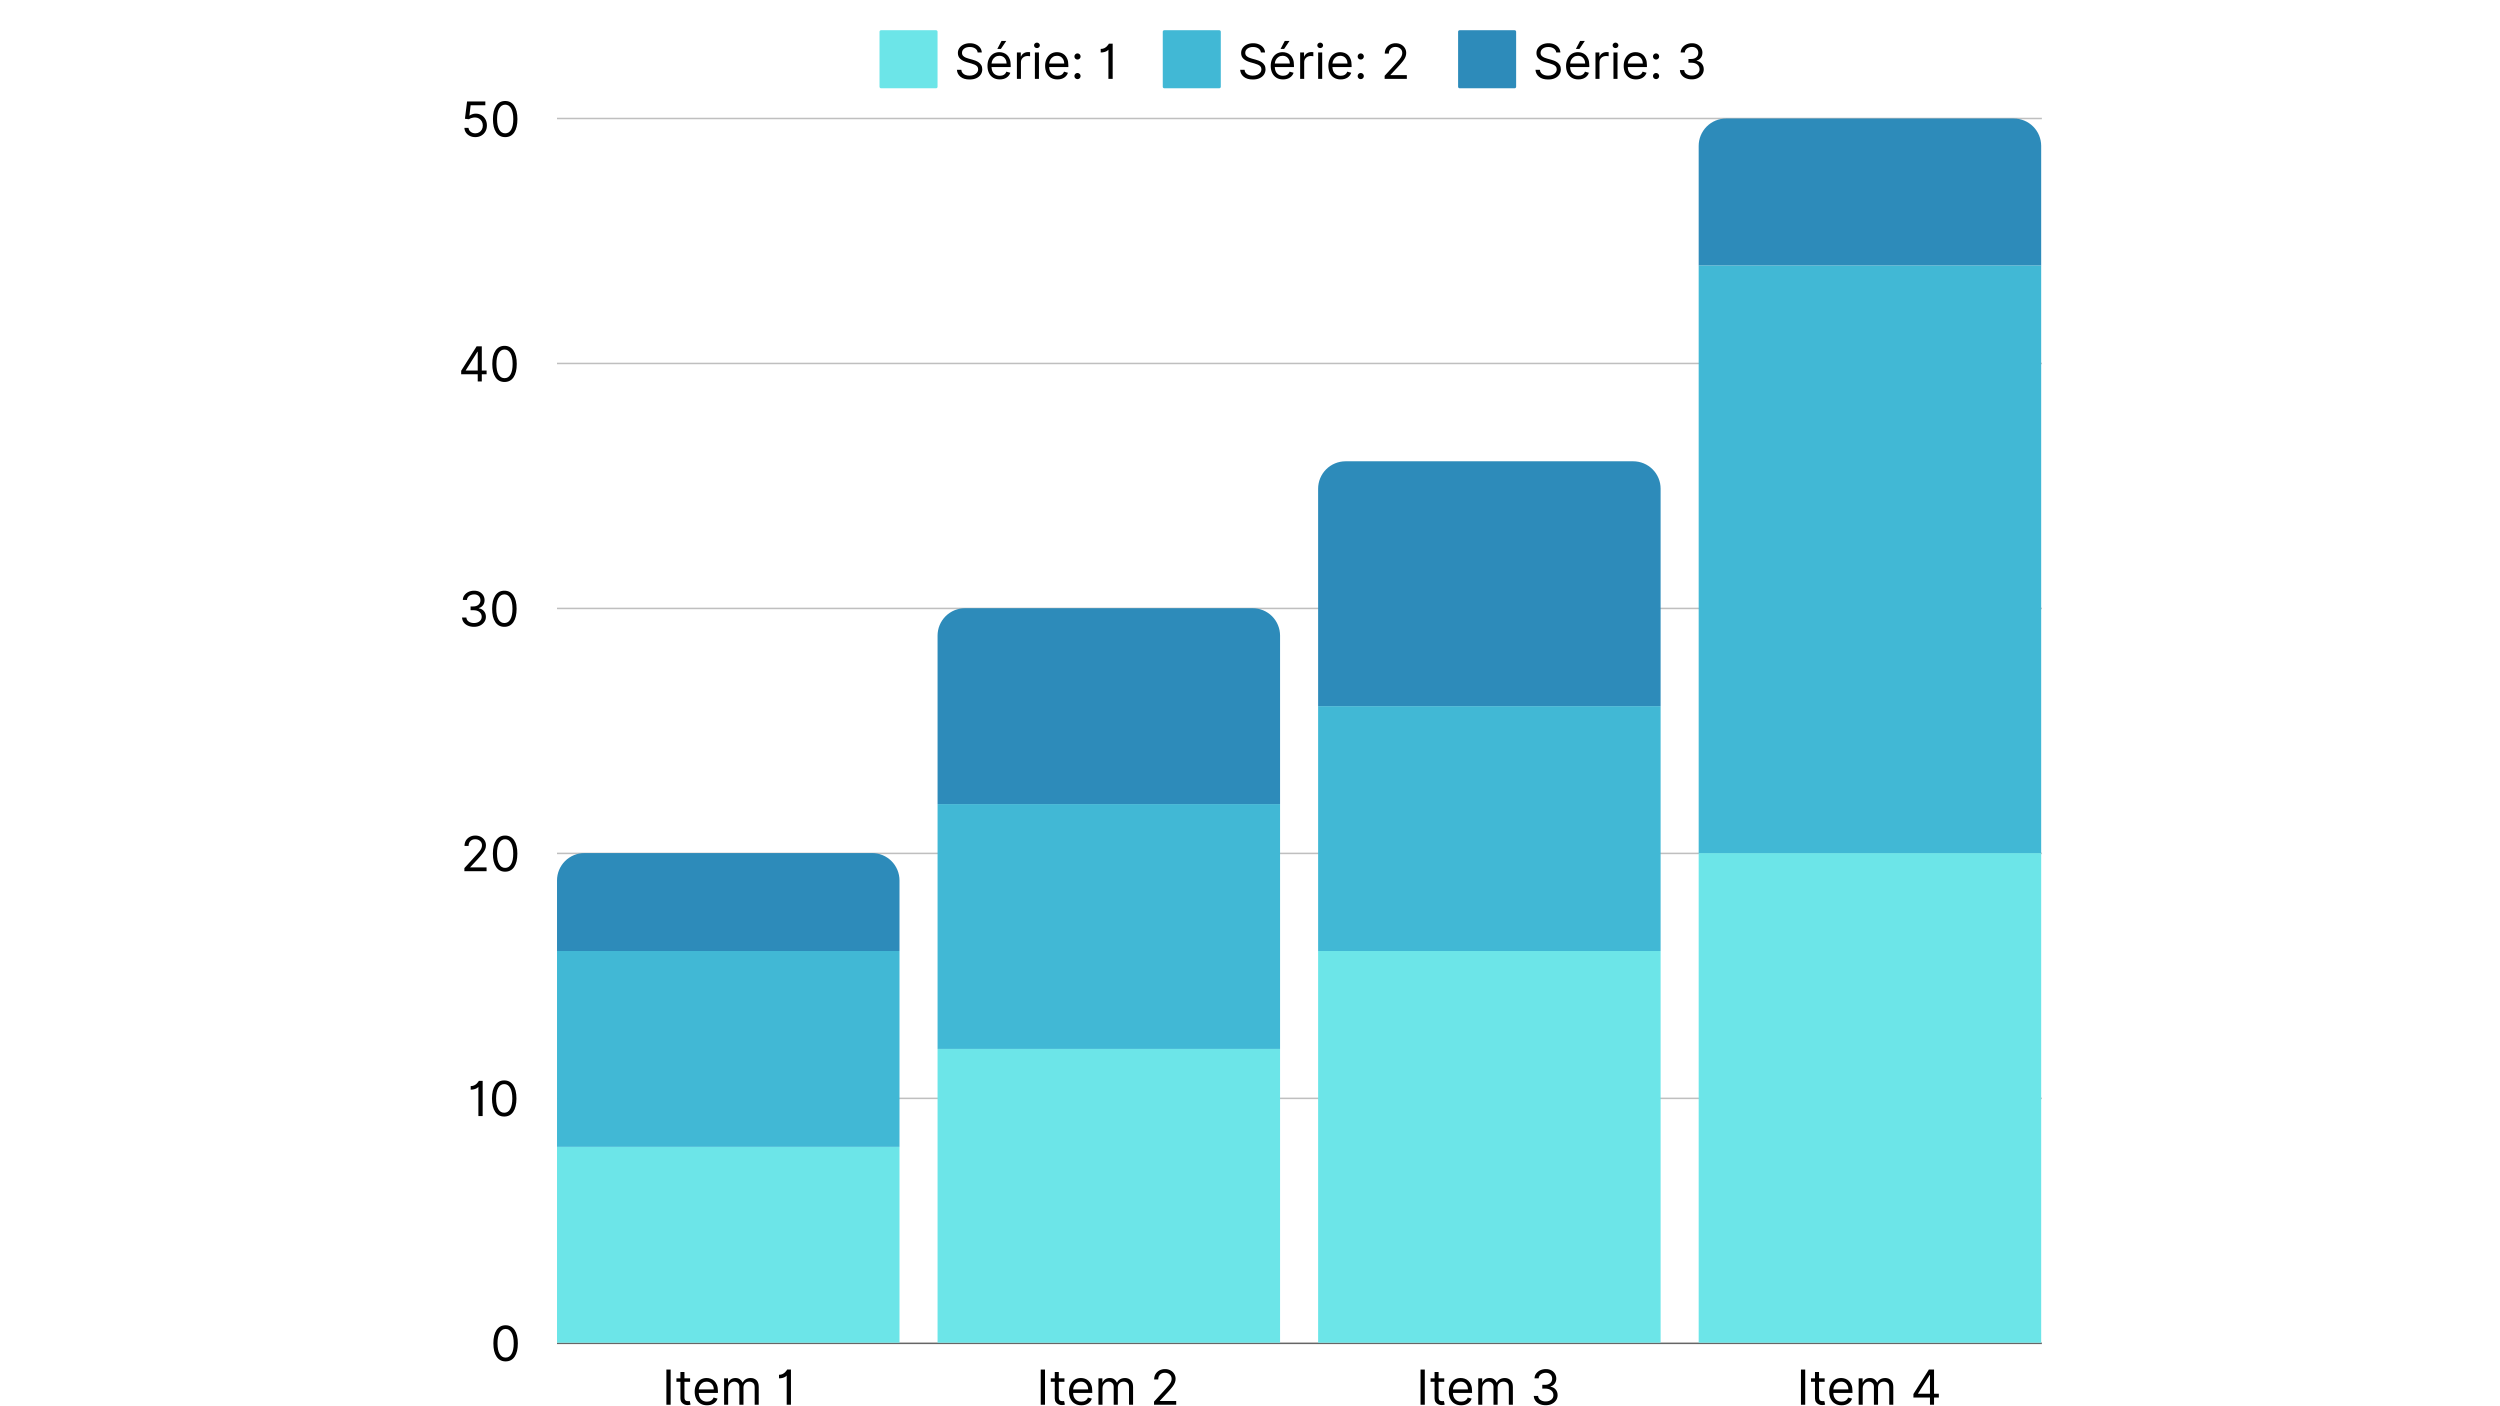 <svg xmlns="http://www.w3.org/2000/svg" xmlns:xlink="http://www.w3.org/1999/xlink" width="1920" zoomAndPan="magnify" viewBox="0 0 1440 810" height="1080" preserveAspectRatio="xMidYMid meet" version="1.0"><defs><g/><clipPath id="f5182d0b08"><path d="M 320.836 660.605 L 518.117 660.605 L 518.117 773.434 L 320.836 773.434 Z M 320.836 660.605 " clip-rule="nonzero"/></clipPath><clipPath id="c90ebe86de"><path d="M 320.836 547.777 L 518.117 547.777 L 518.117 660.605 L 320.836 660.605 Z M 320.836 547.777 " clip-rule="nonzero"/></clipPath><clipPath id="e5586ef221"><path d="M 320.836 491.363 L 518.117 491.363 L 518.117 547.777 L 320.836 547.777 Z M 320.836 491.363 " clip-rule="nonzero"/></clipPath><clipPath id="83f70e0957"><path d="M 540.035 604.191 L 737.316 604.191 L 737.316 773.434 L 540.035 773.434 Z M 540.035 604.191 " clip-rule="nonzero"/></clipPath><clipPath id="b41bc61ad4"><path d="M 540.035 463.156 L 737.316 463.156 L 737.316 604.191 L 540.035 604.191 Z M 540.035 463.156 " clip-rule="nonzero"/></clipPath><clipPath id="fc1b7a5283"><path d="M 540.035 350.328 L 737.316 350.328 L 737.316 463.156 L 540.035 463.156 Z M 540.035 350.328 " clip-rule="nonzero"/></clipPath><clipPath id="6bcfcc3946"><path d="M 759.234 547.777 L 956.516 547.777 L 956.516 773.434 L 759.234 773.434 Z M 759.234 547.777 " clip-rule="nonzero"/></clipPath><clipPath id="44395f93b7"><path d="M 759.234 406.742 L 956.516 406.742 L 956.516 547.777 L 759.234 547.777 Z M 759.234 406.742 " clip-rule="nonzero"/></clipPath><clipPath id="9aa43c2360"><path d="M 759.234 265.707 L 956.516 265.707 L 956.516 406.742 L 759.234 406.742 Z M 759.234 265.707 " clip-rule="nonzero"/></clipPath><clipPath id="b08ef5381e"><path d="M 978.438 491.363 L 1175.719 491.363 L 1175.719 773.434 L 978.438 773.434 Z M 978.438 491.363 " clip-rule="nonzero"/></clipPath><clipPath id="5a1abd727a"><path d="M 978.438 152.875 L 1175.719 152.875 L 1175.719 491.363 L 978.438 491.363 Z M 978.438 152.875 " clip-rule="nonzero"/></clipPath><clipPath id="83570a7f80"><path d="M 978.438 68.254 L 1175.719 68.254 L 1175.719 152.875 L 978.438 152.875 Z M 978.438 68.254 " clip-rule="nonzero"/></clipPath></defs><path fill="#6ce5e8" d="M 507.469 17.41 L 539.16 17.41 C 539.398 17.41 539.605 17.496 539.773 17.668 C 539.945 17.836 540.031 18.043 540.031 18.281 L 540.031 49.973 C 540.031 50.211 539.945 50.418 539.773 50.586 C 539.605 50.758 539.398 50.844 539.16 50.844 L 507.469 50.844 C 507.23 50.844 507.023 50.758 506.855 50.586 C 506.684 50.418 506.598 50.211 506.598 49.973 L 506.598 18.281 C 506.598 18.043 506.684 17.836 506.855 17.668 C 507.023 17.496 507.23 17.41 507.469 17.41 Z M 507.469 17.41 " fill-opacity="1" fill-rule="nonzero"/><g fill="#000000" fill-opacity="1"><g transform="translate(549.597, 45.434)"><g><path d="M 13.531 -15.203 C 13.414 -16.203 12.938 -16.977 12.094 -17.531 C 11.25 -18.082 10.211 -18.359 8.984 -18.359 C 7.641 -18.359 6.555 -18.039 5.734 -17.406 C 4.922 -16.77 4.516 -15.969 4.516 -15 C 4.516 -14.27 4.734 -13.68 5.172 -13.234 C 5.617 -12.797 6.145 -12.453 6.75 -12.203 C 7.363 -11.953 7.922 -11.766 8.422 -11.641 L 10.484 -11.078 C 11.016 -10.941 11.602 -10.75 12.25 -10.5 C 12.906 -10.258 13.531 -9.93 14.125 -9.516 C 14.719 -9.098 15.207 -8.562 15.594 -7.906 C 15.988 -7.25 16.188 -6.445 16.188 -5.5 C 16.188 -4.406 15.898 -3.414 15.328 -2.531 C 14.754 -1.645 13.922 -0.941 12.828 -0.422 C 11.742 0.098 10.422 0.359 8.859 0.359 C 6.68 0.359 4.953 -0.156 3.672 -1.188 C 2.398 -2.219 1.703 -3.562 1.578 -5.219 L 4.109 -5.219 C 4.18 -4.457 4.441 -3.828 4.891 -3.328 C 5.336 -2.828 5.91 -2.457 6.609 -2.219 C 7.305 -1.977 8.055 -1.859 8.859 -1.859 C 9.797 -1.859 10.633 -2.008 11.375 -2.312 C 12.125 -2.625 12.719 -3.055 13.156 -3.609 C 13.594 -4.16 13.812 -4.805 13.812 -5.547 C 13.812 -6.211 13.625 -6.754 13.25 -7.172 C 12.875 -7.598 12.379 -7.941 11.766 -8.203 C 11.148 -8.473 10.488 -8.707 9.781 -8.906 L 7.281 -9.609 C 5.695 -10.066 4.441 -10.719 3.516 -11.562 C 2.598 -12.406 2.141 -13.508 2.141 -14.875 C 2.141 -16.008 2.445 -17 3.062 -17.844 C 3.676 -18.695 4.504 -19.359 5.547 -19.828 C 6.598 -20.297 7.77 -20.531 9.062 -20.531 C 10.363 -20.531 11.52 -20.297 12.531 -19.828 C 13.551 -19.367 14.359 -18.738 14.953 -17.938 C 15.555 -17.133 15.875 -16.223 15.906 -15.203 Z M 13.531 -15.203 "/></g></g></g><g fill="#000000" fill-opacity="1"><g transform="translate(567.365, 45.434)"><g><path d="M 8.516 0.312 C 7.047 0.312 5.781 -0.008 4.719 -0.656 C 3.664 -1.301 2.852 -2.207 2.281 -3.375 C 1.707 -4.551 1.422 -5.922 1.422 -7.484 C 1.422 -9.035 1.707 -10.406 2.281 -11.594 C 2.852 -12.789 3.648 -13.723 4.672 -14.391 C 5.703 -15.055 6.898 -15.391 8.266 -15.391 C 9.055 -15.391 9.836 -15.258 10.609 -15 C 11.379 -14.738 12.082 -14.312 12.719 -13.719 C 13.352 -13.125 13.859 -12.344 14.234 -11.375 C 14.609 -10.406 14.797 -9.211 14.797 -7.797 L 14.797 -6.812 L 3.766 -6.812 C 3.816 -5.188 4.273 -3.941 5.141 -3.078 C 6.016 -2.211 7.141 -1.781 8.516 -1.781 C 9.43 -1.781 10.219 -1.977 10.875 -2.375 C 11.531 -2.77 12.008 -3.363 12.312 -4.156 L 14.562 -3.516 C 14.207 -2.367 13.492 -1.441 12.422 -0.734 C 11.359 -0.035 10.055 0.312 8.516 0.312 Z M 3.766 -8.828 L 12.422 -8.828 C 12.422 -10.109 12.047 -11.172 11.297 -12.016 C 10.547 -12.867 9.535 -13.297 8.266 -13.297 C 7.379 -13.297 6.609 -13.086 5.953 -12.672 C 5.297 -12.254 4.781 -11.703 4.406 -11.016 C 4.031 -10.336 3.816 -9.609 3.766 -8.828 Z M 7.094 -17.25 L 9.5 -21.844 L 12.234 -21.844 L 9.141 -17.25 Z M 7.094 -17.25 "/></g></g></g><g fill="#000000" fill-opacity="1"><g transform="translate(583.59, 45.434)"><g><path d="M 2.141 0 L 2.141 -15.203 L 4.391 -15.203 L 4.391 -12.906 L 4.547 -12.906 C 4.828 -13.656 5.328 -14.266 6.047 -14.734 C 6.773 -15.203 7.598 -15.438 8.516 -15.438 C 8.68 -15.438 8.891 -15.43 9.141 -15.422 C 9.398 -15.41 9.598 -15.398 9.734 -15.391 L 9.734 -13.016 C 9.648 -13.035 9.469 -13.066 9.188 -13.109 C 8.914 -13.148 8.625 -13.172 8.312 -13.172 C 7.195 -13.172 6.273 -12.832 5.547 -12.156 C 4.828 -11.488 4.469 -10.641 4.469 -9.609 L 4.469 0 Z M 2.141 0 "/></g></g></g><g fill="#000000" fill-opacity="1"><g transform="translate(593.958, 45.434)"><g><path d="M 2.141 0 L 2.141 -15.203 L 4.469 -15.203 L 4.469 0 Z M 3.328 -17.734 C 2.867 -17.734 2.473 -17.883 2.141 -18.188 C 1.816 -18.5 1.656 -18.875 1.656 -19.312 C 1.656 -19.75 1.816 -20.117 2.141 -20.422 C 2.473 -20.734 2.867 -20.891 3.328 -20.891 C 3.773 -20.891 4.16 -20.734 4.484 -20.422 C 4.816 -20.117 4.984 -19.75 4.984 -19.312 C 4.984 -18.875 4.816 -18.5 4.484 -18.188 C 4.16 -17.883 3.773 -17.734 3.328 -17.734 Z M 3.328 -17.734 "/></g></g></g><g fill="#000000" fill-opacity="1"><g transform="translate(600.567, 45.434)"><g><path d="M 8.516 0.312 C 7.047 0.312 5.781 -0.008 4.719 -0.656 C 3.664 -1.301 2.852 -2.207 2.281 -3.375 C 1.707 -4.551 1.422 -5.922 1.422 -7.484 C 1.422 -9.035 1.707 -10.406 2.281 -11.594 C 2.852 -12.789 3.648 -13.723 4.672 -14.391 C 5.703 -15.055 6.898 -15.391 8.266 -15.391 C 9.055 -15.391 9.836 -15.258 10.609 -15 C 11.379 -14.738 12.082 -14.312 12.719 -13.719 C 13.352 -13.125 13.859 -12.344 14.234 -11.375 C 14.609 -10.406 14.797 -9.211 14.797 -7.797 L 14.797 -6.812 L 3.766 -6.812 C 3.816 -5.188 4.273 -3.941 5.141 -3.078 C 6.016 -2.211 7.141 -1.781 8.516 -1.781 C 9.43 -1.781 10.219 -1.977 10.875 -2.375 C 11.531 -2.77 12.008 -3.363 12.312 -4.156 L 14.562 -3.516 C 14.207 -2.367 13.492 -1.441 12.422 -0.734 C 11.359 -0.035 10.055 0.312 8.516 0.312 Z M 3.766 -8.828 L 12.422 -8.828 C 12.422 -10.109 12.047 -11.172 11.297 -12.016 C 10.547 -12.867 9.535 -13.297 8.266 -13.297 C 7.379 -13.297 6.609 -13.086 5.953 -12.672 C 5.297 -12.254 4.781 -11.703 4.406 -11.016 C 4.031 -10.336 3.816 -9.609 3.766 -8.828 Z M 3.766 -8.828 "/></g></g></g><g fill="#000000" fill-opacity="1"><g transform="translate(616.792, 45.434)"><g><path d="M 3.844 0.156 C 3.352 0.156 2.93 -0.016 2.578 -0.359 C 2.234 -0.711 2.062 -1.133 2.062 -1.625 C 2.062 -2.113 2.234 -2.531 2.578 -2.875 C 2.93 -3.227 3.352 -3.406 3.844 -3.406 C 4.332 -3.406 4.75 -3.227 5.094 -2.875 C 5.445 -2.531 5.625 -2.113 5.625 -1.625 C 5.625 -1.133 5.445 -0.711 5.094 -0.359 C 4.75 -0.016 4.332 0.156 3.844 0.156 Z M 3.844 -11.125 C 3.352 -11.125 2.93 -11.297 2.578 -11.641 C 2.234 -11.992 2.062 -12.414 2.062 -12.906 C 2.062 -13.395 2.234 -13.812 2.578 -14.156 C 2.93 -14.508 3.352 -14.688 3.844 -14.688 C 4.332 -14.688 4.75 -14.508 5.094 -14.156 C 5.445 -13.812 5.625 -13.395 5.625 -12.906 C 5.625 -12.414 5.445 -11.992 5.094 -11.641 C 4.75 -11.297 4.332 -11.125 3.844 -11.125 Z M 3.844 -11.125 "/></g></g></g><g fill="#000000" fill-opacity="1"><g transform="translate(624.469, 45.434)"><g/></g></g><g fill="#000000" fill-opacity="1"><g transform="translate(632.304, 45.434)"><g><path d="M 8.594 -20.266 L 8.594 0 L 6.141 0 L 6.141 -16.703 L 5.969 -16.703 C 5.883 -16.516 5.648 -16.301 5.266 -16.062 C 4.879 -15.832 4.383 -15.629 3.781 -15.453 C 3.176 -15.285 2.484 -15.203 1.703 -15.203 L 1.703 -17.25 C 2.484 -17.25 3.16 -17.391 3.734 -17.672 C 4.305 -17.961 4.785 -18.297 5.172 -18.672 C 5.566 -19.055 5.863 -19.406 6.062 -19.719 C 6.258 -20.031 6.375 -20.211 6.406 -20.266 Z M 8.594 -20.266 "/></g></g></g><path fill="#41b8d5" d="M 670.621 17.41 L 702.309 17.41 C 702.551 17.41 702.754 17.496 702.926 17.668 C 703.094 17.836 703.18 18.043 703.18 18.281 L 703.18 49.973 C 703.18 50.211 703.094 50.418 702.926 50.586 C 702.754 50.758 702.551 50.844 702.309 50.844 L 670.621 50.844 C 670.379 50.844 670.172 50.758 670.004 50.586 C 669.832 50.418 669.75 50.211 669.75 49.973 L 669.75 18.281 C 669.75 18.043 669.832 17.836 670.004 17.668 C 670.172 17.496 670.379 17.41 670.621 17.41 Z M 670.621 17.41 " fill-opacity="1" fill-rule="nonzero"/><g fill="#000000" fill-opacity="1"><g transform="translate(712.752, 45.434)"><g><path d="M 13.531 -15.203 C 13.414 -16.203 12.938 -16.977 12.094 -17.531 C 11.25 -18.082 10.211 -18.359 8.984 -18.359 C 7.641 -18.359 6.555 -18.039 5.734 -17.406 C 4.922 -16.77 4.516 -15.969 4.516 -15 C 4.516 -14.27 4.734 -13.68 5.172 -13.234 C 5.617 -12.797 6.145 -12.453 6.75 -12.203 C 7.363 -11.953 7.922 -11.766 8.422 -11.641 L 10.484 -11.078 C 11.016 -10.941 11.602 -10.75 12.25 -10.5 C 12.906 -10.258 13.531 -9.93 14.125 -9.516 C 14.719 -9.098 15.207 -8.562 15.594 -7.906 C 15.988 -7.25 16.188 -6.445 16.188 -5.5 C 16.188 -4.406 15.898 -3.414 15.328 -2.531 C 14.754 -1.645 13.922 -0.941 12.828 -0.422 C 11.742 0.098 10.422 0.359 8.859 0.359 C 6.68 0.359 4.953 -0.156 3.672 -1.188 C 2.398 -2.219 1.703 -3.562 1.578 -5.219 L 4.109 -5.219 C 4.18 -4.457 4.441 -3.828 4.891 -3.328 C 5.336 -2.828 5.91 -2.457 6.609 -2.219 C 7.305 -1.977 8.055 -1.859 8.859 -1.859 C 9.797 -1.859 10.633 -2.008 11.375 -2.312 C 12.125 -2.625 12.719 -3.055 13.156 -3.609 C 13.594 -4.16 13.812 -4.805 13.812 -5.547 C 13.812 -6.211 13.625 -6.754 13.25 -7.172 C 12.875 -7.598 12.379 -7.941 11.766 -8.203 C 11.148 -8.473 10.488 -8.707 9.781 -8.906 L 7.281 -9.609 C 5.695 -10.066 4.441 -10.719 3.516 -11.562 C 2.598 -12.406 2.141 -13.508 2.141 -14.875 C 2.141 -16.008 2.445 -17 3.062 -17.844 C 3.676 -18.695 4.504 -19.359 5.547 -19.828 C 6.598 -20.297 7.77 -20.531 9.062 -20.531 C 10.363 -20.531 11.52 -20.297 12.531 -19.828 C 13.551 -19.367 14.359 -18.738 14.953 -17.938 C 15.555 -17.133 15.875 -16.223 15.906 -15.203 Z M 13.531 -15.203 "/></g></g></g><g fill="#000000" fill-opacity="1"><g transform="translate(730.52, 45.434)"><g><path d="M 8.516 0.312 C 7.047 0.312 5.781 -0.008 4.719 -0.656 C 3.664 -1.301 2.852 -2.207 2.281 -3.375 C 1.707 -4.551 1.422 -5.922 1.422 -7.484 C 1.422 -9.035 1.707 -10.406 2.281 -11.594 C 2.852 -12.789 3.648 -13.723 4.672 -14.391 C 5.703 -15.055 6.898 -15.391 8.266 -15.391 C 9.055 -15.391 9.836 -15.258 10.609 -15 C 11.379 -14.738 12.082 -14.312 12.719 -13.719 C 13.352 -13.125 13.859 -12.344 14.234 -11.375 C 14.609 -10.406 14.797 -9.211 14.797 -7.797 L 14.797 -6.812 L 3.766 -6.812 C 3.816 -5.188 4.273 -3.941 5.141 -3.078 C 6.016 -2.211 7.141 -1.781 8.516 -1.781 C 9.43 -1.781 10.219 -1.977 10.875 -2.375 C 11.531 -2.77 12.008 -3.363 12.312 -4.156 L 14.562 -3.516 C 14.207 -2.367 13.492 -1.441 12.422 -0.734 C 11.359 -0.035 10.055 0.312 8.516 0.312 Z M 3.766 -8.828 L 12.422 -8.828 C 12.422 -10.109 12.047 -11.172 11.297 -12.016 C 10.547 -12.867 9.535 -13.297 8.266 -13.297 C 7.379 -13.297 6.609 -13.086 5.953 -12.672 C 5.297 -12.254 4.781 -11.703 4.406 -11.016 C 4.031 -10.336 3.816 -9.609 3.766 -8.828 Z M 7.094 -17.25 L 9.5 -21.844 L 12.234 -21.844 L 9.141 -17.25 Z M 7.094 -17.25 "/></g></g></g><g fill="#000000" fill-opacity="1"><g transform="translate(746.745, 45.434)"><g><path d="M 2.141 0 L 2.141 -15.203 L 4.391 -15.203 L 4.391 -12.906 L 4.547 -12.906 C 4.828 -13.656 5.328 -14.266 6.047 -14.734 C 6.773 -15.203 7.598 -15.438 8.516 -15.438 C 8.68 -15.438 8.891 -15.43 9.141 -15.422 C 9.398 -15.41 9.598 -15.398 9.734 -15.391 L 9.734 -13.016 C 9.648 -13.035 9.469 -13.066 9.188 -13.109 C 8.914 -13.148 8.625 -13.172 8.312 -13.172 C 7.195 -13.172 6.273 -12.832 5.547 -12.156 C 4.828 -11.488 4.469 -10.641 4.469 -9.609 L 4.469 0 Z M 2.141 0 "/></g></g></g><g fill="#000000" fill-opacity="1"><g transform="translate(757.113, 45.434)"><g><path d="M 2.141 0 L 2.141 -15.203 L 4.469 -15.203 L 4.469 0 Z M 3.328 -17.734 C 2.867 -17.734 2.473 -17.883 2.141 -18.188 C 1.816 -18.5 1.656 -18.875 1.656 -19.312 C 1.656 -19.75 1.816 -20.117 2.141 -20.422 C 2.473 -20.734 2.867 -20.891 3.328 -20.891 C 3.773 -20.891 4.16 -20.734 4.484 -20.422 C 4.816 -20.117 4.984 -19.75 4.984 -19.312 C 4.984 -18.875 4.816 -18.5 4.484 -18.188 C 4.16 -17.883 3.773 -17.734 3.328 -17.734 Z M 3.328 -17.734 "/></g></g></g><g fill="#000000" fill-opacity="1"><g transform="translate(763.721, 45.434)"><g><path d="M 8.516 0.312 C 7.047 0.312 5.781 -0.008 4.719 -0.656 C 3.664 -1.301 2.852 -2.207 2.281 -3.375 C 1.707 -4.551 1.422 -5.922 1.422 -7.484 C 1.422 -9.035 1.707 -10.406 2.281 -11.594 C 2.852 -12.789 3.648 -13.723 4.672 -14.391 C 5.703 -15.055 6.898 -15.391 8.266 -15.391 C 9.055 -15.391 9.836 -15.258 10.609 -15 C 11.379 -14.738 12.082 -14.312 12.719 -13.719 C 13.352 -13.125 13.859 -12.344 14.234 -11.375 C 14.609 -10.406 14.797 -9.211 14.797 -7.797 L 14.797 -6.812 L 3.766 -6.812 C 3.816 -5.188 4.273 -3.941 5.141 -3.078 C 6.016 -2.211 7.141 -1.781 8.516 -1.781 C 9.43 -1.781 10.219 -1.977 10.875 -2.375 C 11.531 -2.77 12.008 -3.363 12.312 -4.156 L 14.562 -3.516 C 14.207 -2.367 13.492 -1.441 12.422 -0.734 C 11.359 -0.035 10.055 0.312 8.516 0.312 Z M 3.766 -8.828 L 12.422 -8.828 C 12.422 -10.109 12.047 -11.172 11.297 -12.016 C 10.547 -12.867 9.535 -13.297 8.266 -13.297 C 7.379 -13.297 6.609 -13.086 5.953 -12.672 C 5.297 -12.254 4.781 -11.703 4.406 -11.016 C 4.031 -10.336 3.816 -9.609 3.766 -8.828 Z M 3.766 -8.828 "/></g></g></g><g fill="#000000" fill-opacity="1"><g transform="translate(779.946, 45.434)"><g><path d="M 3.844 0.156 C 3.352 0.156 2.93 -0.016 2.578 -0.359 C 2.234 -0.711 2.062 -1.133 2.062 -1.625 C 2.062 -2.113 2.234 -2.531 2.578 -2.875 C 2.93 -3.227 3.352 -3.406 3.844 -3.406 C 4.332 -3.406 4.75 -3.227 5.094 -2.875 C 5.445 -2.531 5.625 -2.113 5.625 -1.625 C 5.625 -1.133 5.445 -0.711 5.094 -0.359 C 4.75 -0.016 4.332 0.156 3.844 0.156 Z M 3.844 -11.125 C 3.352 -11.125 2.93 -11.297 2.578 -11.641 C 2.234 -11.992 2.062 -12.414 2.062 -12.906 C 2.062 -13.395 2.234 -13.812 2.578 -14.156 C 2.93 -14.508 3.352 -14.688 3.844 -14.688 C 4.332 -14.688 4.75 -14.508 5.094 -14.156 C 5.445 -13.812 5.625 -13.395 5.625 -12.906 C 5.625 -12.414 5.445 -11.992 5.094 -11.641 C 4.75 -11.297 4.332 -11.125 3.844 -11.125 Z M 3.844 -11.125 "/></g></g></g><g fill="#000000" fill-opacity="1"><g transform="translate(787.623, 45.434)"><g/></g></g><g fill="#000000" fill-opacity="1"><g transform="translate(795.459, 45.434)"><g><path d="M 2.094 0 L 2.094 -1.781 L 8.781 -9.109 C 9.57 -9.961 10.219 -10.707 10.719 -11.344 C 11.227 -11.977 11.609 -12.578 11.859 -13.141 C 12.109 -13.703 12.234 -14.297 12.234 -14.922 C 12.234 -15.984 11.859 -16.828 11.109 -17.453 C 10.367 -18.086 9.445 -18.406 8.344 -18.406 C 7.176 -18.406 6.242 -18.051 5.547 -17.344 C 4.859 -16.645 4.516 -15.719 4.516 -14.562 L 2.172 -14.562 C 2.172 -15.75 2.441 -16.789 2.984 -17.688 C 3.535 -18.582 4.285 -19.281 5.234 -19.781 C 6.18 -20.281 7.242 -20.531 8.422 -20.531 C 9.609 -20.531 10.66 -20.281 11.578 -19.781 C 12.492 -19.281 13.211 -18.602 13.734 -17.75 C 14.254 -16.906 14.516 -15.961 14.516 -14.922 C 14.516 -14.172 14.379 -13.441 14.109 -12.734 C 13.848 -12.023 13.391 -11.238 12.734 -10.375 C 12.078 -9.508 11.172 -8.453 10.016 -7.203 L 5.469 -2.328 L 5.469 -2.172 L 14.875 -2.172 L 14.875 0 Z M 2.094 0 "/></g></g></g><path fill="#2d8bba" d="M 840.734 17.41 L 872.422 17.41 C 872.664 17.41 872.867 17.496 873.039 17.668 C 873.207 17.836 873.293 18.043 873.293 18.281 L 873.293 49.973 C 873.293 50.211 873.207 50.418 873.039 50.586 C 872.867 50.758 872.664 50.844 872.422 50.844 L 840.734 50.844 C 840.492 50.844 840.289 50.758 840.117 50.586 C 839.949 50.418 839.863 50.211 839.863 49.973 L 839.863 18.281 C 839.863 18.043 839.949 17.836 840.117 17.668 C 840.289 17.496 840.492 17.41 840.734 17.41 Z M 840.734 17.41 " fill-opacity="1" fill-rule="nonzero"/><g fill="#000000" fill-opacity="1"><g transform="translate(882.857, 45.434)"><g><path d="M 13.531 -15.203 C 13.414 -16.203 12.938 -16.977 12.094 -17.531 C 11.25 -18.082 10.211 -18.359 8.984 -18.359 C 7.641 -18.359 6.555 -18.039 5.734 -17.406 C 4.922 -16.77 4.516 -15.969 4.516 -15 C 4.516 -14.27 4.734 -13.68 5.172 -13.234 C 5.617 -12.797 6.145 -12.453 6.75 -12.203 C 7.363 -11.953 7.922 -11.766 8.422 -11.641 L 10.484 -11.078 C 11.016 -10.941 11.602 -10.75 12.25 -10.5 C 12.906 -10.258 13.531 -9.93 14.125 -9.516 C 14.719 -9.098 15.207 -8.562 15.594 -7.906 C 15.988 -7.25 16.188 -6.445 16.188 -5.5 C 16.188 -4.406 15.898 -3.414 15.328 -2.531 C 14.754 -1.645 13.922 -0.941 12.828 -0.422 C 11.742 0.098 10.422 0.359 8.859 0.359 C 6.68 0.359 4.953 -0.156 3.672 -1.188 C 2.398 -2.219 1.703 -3.562 1.578 -5.219 L 4.109 -5.219 C 4.18 -4.457 4.441 -3.828 4.891 -3.328 C 5.336 -2.828 5.91 -2.457 6.609 -2.219 C 7.305 -1.977 8.055 -1.859 8.859 -1.859 C 9.797 -1.859 10.633 -2.008 11.375 -2.312 C 12.125 -2.625 12.719 -3.055 13.156 -3.609 C 13.594 -4.16 13.812 -4.805 13.812 -5.547 C 13.812 -6.211 13.625 -6.754 13.25 -7.172 C 12.875 -7.598 12.379 -7.941 11.766 -8.203 C 11.148 -8.473 10.488 -8.707 9.781 -8.906 L 7.281 -9.609 C 5.695 -10.066 4.441 -10.719 3.516 -11.562 C 2.598 -12.406 2.141 -13.508 2.141 -14.875 C 2.141 -16.008 2.445 -17 3.062 -17.844 C 3.676 -18.695 4.504 -19.359 5.547 -19.828 C 6.598 -20.297 7.77 -20.531 9.062 -20.531 C 10.363 -20.531 11.52 -20.297 12.531 -19.828 C 13.551 -19.367 14.359 -18.738 14.953 -17.938 C 15.555 -17.133 15.875 -16.223 15.906 -15.203 Z M 13.531 -15.203 "/></g></g></g><g fill="#000000" fill-opacity="1"><g transform="translate(900.625, 45.434)"><g><path d="M 8.516 0.312 C 7.047 0.312 5.781 -0.008 4.719 -0.656 C 3.664 -1.301 2.852 -2.207 2.281 -3.375 C 1.707 -4.551 1.422 -5.922 1.422 -7.484 C 1.422 -9.035 1.707 -10.406 2.281 -11.594 C 2.852 -12.789 3.648 -13.723 4.672 -14.391 C 5.703 -15.055 6.898 -15.391 8.266 -15.391 C 9.055 -15.391 9.836 -15.258 10.609 -15 C 11.379 -14.738 12.082 -14.312 12.719 -13.719 C 13.352 -13.125 13.859 -12.344 14.234 -11.375 C 14.609 -10.406 14.797 -9.211 14.797 -7.797 L 14.797 -6.812 L 3.766 -6.812 C 3.816 -5.188 4.273 -3.941 5.141 -3.078 C 6.016 -2.211 7.141 -1.781 8.516 -1.781 C 9.43 -1.781 10.219 -1.977 10.875 -2.375 C 11.531 -2.77 12.008 -3.363 12.312 -4.156 L 14.562 -3.516 C 14.207 -2.367 13.492 -1.441 12.422 -0.734 C 11.359 -0.035 10.055 0.312 8.516 0.312 Z M 3.766 -8.828 L 12.422 -8.828 C 12.422 -10.109 12.047 -11.172 11.297 -12.016 C 10.547 -12.867 9.535 -13.297 8.266 -13.297 C 7.379 -13.297 6.609 -13.086 5.953 -12.672 C 5.297 -12.254 4.781 -11.703 4.406 -11.016 C 4.031 -10.336 3.816 -9.609 3.766 -8.828 Z M 7.094 -17.25 L 9.5 -21.844 L 12.234 -21.844 L 9.141 -17.25 Z M 7.094 -17.25 "/></g></g></g><g fill="#000000" fill-opacity="1"><g transform="translate(916.85, 45.434)"><g><path d="M 2.141 0 L 2.141 -15.203 L 4.391 -15.203 L 4.391 -12.906 L 4.547 -12.906 C 4.828 -13.656 5.328 -14.266 6.047 -14.734 C 6.773 -15.203 7.598 -15.438 8.516 -15.438 C 8.68 -15.438 8.891 -15.43 9.141 -15.422 C 9.398 -15.41 9.598 -15.398 9.734 -15.391 L 9.734 -13.016 C 9.648 -13.035 9.469 -13.066 9.188 -13.109 C 8.914 -13.148 8.625 -13.172 8.312 -13.172 C 7.195 -13.172 6.273 -12.832 5.547 -12.156 C 4.828 -11.488 4.469 -10.641 4.469 -9.609 L 4.469 0 Z M 2.141 0 "/></g></g></g><g fill="#000000" fill-opacity="1"><g transform="translate(927.218, 45.434)"><g><path d="M 2.141 0 L 2.141 -15.203 L 4.469 -15.203 L 4.469 0 Z M 3.328 -17.734 C 2.867 -17.734 2.473 -17.883 2.141 -18.188 C 1.816 -18.5 1.656 -18.875 1.656 -19.312 C 1.656 -19.75 1.816 -20.117 2.141 -20.422 C 2.473 -20.734 2.867 -20.891 3.328 -20.891 C 3.773 -20.891 4.16 -20.734 4.484 -20.422 C 4.816 -20.117 4.984 -19.75 4.984 -19.312 C 4.984 -18.875 4.816 -18.5 4.484 -18.188 C 4.16 -17.883 3.773 -17.734 3.328 -17.734 Z M 3.328 -17.734 "/></g></g></g><g fill="#000000" fill-opacity="1"><g transform="translate(933.827, 45.434)"><g><path d="M 8.516 0.312 C 7.047 0.312 5.781 -0.008 4.719 -0.656 C 3.664 -1.301 2.852 -2.207 2.281 -3.375 C 1.707 -4.551 1.422 -5.922 1.422 -7.484 C 1.422 -9.035 1.707 -10.406 2.281 -11.594 C 2.852 -12.789 3.648 -13.723 4.672 -14.391 C 5.703 -15.055 6.898 -15.391 8.266 -15.391 C 9.055 -15.391 9.836 -15.258 10.609 -15 C 11.379 -14.738 12.082 -14.312 12.719 -13.719 C 13.352 -13.125 13.859 -12.344 14.234 -11.375 C 14.609 -10.406 14.797 -9.211 14.797 -7.797 L 14.797 -6.812 L 3.766 -6.812 C 3.816 -5.188 4.273 -3.941 5.141 -3.078 C 6.016 -2.211 7.141 -1.781 8.516 -1.781 C 9.43 -1.781 10.219 -1.977 10.875 -2.375 C 11.531 -2.77 12.008 -3.363 12.312 -4.156 L 14.562 -3.516 C 14.207 -2.367 13.492 -1.441 12.422 -0.734 C 11.359 -0.035 10.055 0.312 8.516 0.312 Z M 3.766 -8.828 L 12.422 -8.828 C 12.422 -10.109 12.047 -11.172 11.297 -12.016 C 10.547 -12.867 9.535 -13.297 8.266 -13.297 C 7.379 -13.297 6.609 -13.086 5.953 -12.672 C 5.297 -12.254 4.781 -11.703 4.406 -11.016 C 4.031 -10.336 3.816 -9.609 3.766 -8.828 Z M 3.766 -8.828 "/></g></g></g><g fill="#000000" fill-opacity="1"><g transform="translate(950.052, 45.434)"><g><path d="M 3.844 0.156 C 3.352 0.156 2.93 -0.016 2.578 -0.359 C 2.234 -0.711 2.062 -1.133 2.062 -1.625 C 2.062 -2.113 2.234 -2.531 2.578 -2.875 C 2.93 -3.227 3.352 -3.406 3.844 -3.406 C 4.332 -3.406 4.75 -3.227 5.094 -2.875 C 5.445 -2.531 5.625 -2.113 5.625 -1.625 C 5.625 -1.133 5.445 -0.711 5.094 -0.359 C 4.75 -0.016 4.332 0.156 3.844 0.156 Z M 3.844 -11.125 C 3.352 -11.125 2.93 -11.297 2.578 -11.641 C 2.234 -11.992 2.062 -12.414 2.062 -12.906 C 2.062 -13.395 2.234 -13.812 2.578 -14.156 C 2.93 -14.508 3.352 -14.688 3.844 -14.688 C 4.332 -14.688 4.75 -14.508 5.094 -14.156 C 5.445 -13.812 5.625 -13.395 5.625 -12.906 C 5.625 -12.414 5.445 -11.992 5.094 -11.641 C 4.75 -11.297 4.332 -11.125 3.844 -11.125 Z M 3.844 -11.125 "/></g></g></g><g fill="#000000" fill-opacity="1"><g transform="translate(957.729, 45.434)"><g/></g></g><g fill="#000000" fill-opacity="1"><g transform="translate(965.564, 45.434)"><g><path d="M 8.938 0.281 C 7.633 0.281 6.473 0.055 5.453 -0.391 C 4.43 -0.836 3.625 -1.461 3.031 -2.266 C 2.438 -3.066 2.113 -4 2.062 -5.062 L 4.547 -5.062 C 4.617 -4.082 5.066 -3.312 5.891 -2.75 C 6.723 -2.188 7.727 -1.906 8.906 -1.906 C 10.207 -1.906 11.273 -2.234 12.109 -2.891 C 12.953 -3.555 13.375 -4.426 13.375 -5.5 C 13.375 -6.625 12.957 -7.535 12.125 -8.234 C 11.301 -8.941 10.125 -9.297 8.594 -9.297 L 6.969 -9.297 L 6.969 -11.469 L 8.594 -11.469 C 9.789 -11.469 10.766 -11.785 11.516 -12.422 C 12.273 -13.066 12.656 -13.926 12.656 -15 C 12.656 -16.02 12.32 -16.844 11.656 -17.469 C 11 -18.094 10.109 -18.406 8.984 -18.406 C 8.285 -18.406 7.625 -18.273 7 -18.016 C 6.383 -17.766 5.883 -17.398 5.5 -16.922 C 5.113 -16.441 4.906 -15.867 4.875 -15.203 L 2.5 -15.203 C 2.531 -16.254 2.848 -17.18 3.453 -17.984 C 4.055 -18.785 4.844 -19.41 5.812 -19.859 C 6.781 -20.305 7.848 -20.531 9.016 -20.531 C 10.273 -20.531 11.352 -20.281 12.25 -19.781 C 13.145 -19.281 13.832 -18.613 14.312 -17.781 C 14.789 -16.957 15.031 -16.066 15.031 -15.109 C 15.031 -13.973 14.734 -13 14.141 -12.188 C 13.547 -11.383 12.738 -10.832 11.719 -10.531 L 11.719 -10.375 C 12.988 -10.156 13.984 -9.609 14.703 -8.734 C 15.43 -7.867 15.797 -6.789 15.797 -5.5 C 15.797 -4.395 15.492 -3.406 14.891 -2.531 C 14.297 -1.664 13.484 -0.977 12.453 -0.469 C 11.422 0.031 10.25 0.281 8.938 0.281 Z M 8.938 0.281 "/></g></g></g><g fill="#000000" fill-opacity="1"><g transform="translate(381.387, 809.129)"><g><path d="M 4.906 -20.266 L 4.906 0 L 2.453 0 L 2.453 -20.266 Z M 4.906 -20.266 "/></g></g></g><g fill="#000000" fill-opacity="1"><g transform="translate(388.747, 809.129)"><g><path d="M 8.75 -15.203 L 8.75 -13.219 L 5.5 -13.219 L 5.5 -4.359 C 5.5 -3.691 5.594 -3.195 5.781 -2.875 C 5.977 -2.551 6.227 -2.332 6.531 -2.219 C 6.844 -2.113 7.172 -2.062 7.516 -2.062 C 7.773 -2.062 7.988 -2.07 8.156 -2.094 C 8.32 -2.125 8.453 -2.148 8.547 -2.172 L 9.016 -0.078 C 8.859 -0.016 8.641 0.047 8.359 0.109 C 8.078 0.172 7.719 0.203 7.281 0.203 C 6.625 0.203 5.977 0.062 5.344 -0.219 C 4.719 -0.508 4.195 -0.941 3.781 -1.516 C 3.375 -2.098 3.172 -2.832 3.172 -3.719 L 3.172 -13.219 L 0.875 -13.219 L 0.875 -15.203 L 3.172 -15.203 L 3.172 -18.844 L 5.5 -18.844 L 5.5 -15.203 Z M 8.75 -15.203 "/></g></g></g><g fill="#000000" fill-opacity="1"><g transform="translate(398.72, 809.129)"><g><path d="M 8.516 0.312 C 7.047 0.312 5.781 -0.008 4.719 -0.656 C 3.664 -1.301 2.852 -2.207 2.281 -3.375 C 1.707 -4.551 1.422 -5.922 1.422 -7.484 C 1.422 -9.035 1.707 -10.406 2.281 -11.594 C 2.852 -12.789 3.648 -13.723 4.672 -14.391 C 5.703 -15.055 6.898 -15.391 8.266 -15.391 C 9.055 -15.391 9.836 -15.258 10.609 -15 C 11.379 -14.738 12.082 -14.312 12.719 -13.719 C 13.352 -13.125 13.859 -12.344 14.234 -11.375 C 14.609 -10.406 14.797 -9.211 14.797 -7.797 L 14.797 -6.812 L 3.766 -6.812 C 3.816 -5.188 4.273 -3.941 5.141 -3.078 C 6.016 -2.211 7.141 -1.781 8.516 -1.781 C 9.43 -1.781 10.219 -1.977 10.875 -2.375 C 11.531 -2.77 12.008 -3.363 12.312 -4.156 L 14.562 -3.516 C 14.207 -2.367 13.492 -1.441 12.422 -0.734 C 11.359 -0.035 10.055 0.312 8.516 0.312 Z M 3.766 -8.828 L 12.422 -8.828 C 12.422 -10.109 12.047 -11.172 11.297 -12.016 C 10.547 -12.867 9.535 -13.297 8.266 -13.297 C 7.379 -13.297 6.609 -13.086 5.953 -12.672 C 5.297 -12.254 4.781 -11.703 4.406 -11.016 C 4.031 -10.336 3.816 -9.609 3.766 -8.828 Z M 3.766 -8.828 "/></g></g></g><g fill="#000000" fill-opacity="1"><g transform="translate(414.944, 809.129)"><g><path d="M 2.141 0 L 2.141 -15.203 L 4.391 -15.203 L 4.391 -12.828 L 4.594 -12.828 C 4.906 -13.629 5.414 -14.254 6.125 -14.703 C 6.832 -15.16 7.68 -15.391 8.672 -15.391 C 9.672 -15.391 10.504 -15.16 11.172 -14.703 C 11.836 -14.254 12.363 -13.629 12.75 -12.828 L 12.906 -12.828 C 13.289 -13.609 13.867 -14.227 14.641 -14.688 C 15.422 -15.156 16.359 -15.391 17.453 -15.391 C 18.805 -15.391 19.914 -14.961 20.781 -14.109 C 21.645 -13.266 22.078 -11.953 22.078 -10.172 L 22.078 0 L 19.75 0 L 19.75 -10.172 C 19.75 -11.297 19.441 -12.098 18.828 -12.578 C 18.211 -13.055 17.488 -13.297 16.656 -13.297 C 15.594 -13.297 14.766 -12.973 14.172 -12.328 C 13.586 -11.691 13.297 -10.879 13.297 -9.891 L 13.297 0 L 10.922 0 L 10.922 -10.406 C 10.922 -11.27 10.641 -11.969 10.078 -12.5 C 9.516 -13.031 8.797 -13.297 7.922 -13.297 C 7.305 -13.297 6.738 -13.133 6.219 -12.812 C 5.695 -12.488 5.273 -12.039 4.953 -11.469 C 4.629 -10.895 4.469 -10.238 4.469 -9.5 L 4.469 0 Z M 2.141 0 "/></g></g></g><g fill="#000000" fill-opacity="1"><g transform="translate(439.163, 809.129)"><g/></g></g><g fill="#000000" fill-opacity="1"><g transform="translate(446.998, 809.129)"><g><path d="M 8.594 -20.266 L 8.594 0 L 6.141 0 L 6.141 -16.703 L 5.969 -16.703 C 5.883 -16.516 5.648 -16.301 5.266 -16.062 C 4.879 -15.832 4.383 -15.629 3.781 -15.453 C 3.176 -15.285 2.484 -15.203 1.703 -15.203 L 1.703 -17.25 C 2.484 -17.25 3.16 -17.391 3.734 -17.672 C 4.305 -17.961 4.785 -18.297 5.172 -18.672 C 5.566 -19.055 5.863 -19.406 6.062 -19.719 C 6.258 -20.031 6.375 -20.211 6.406 -20.266 Z M 8.594 -20.266 "/></g></g></g><g fill="#000000" fill-opacity="1"><g transform="translate(597.01, 809.129)"><g><path d="M 4.906 -20.266 L 4.906 0 L 2.453 0 L 2.453 -20.266 Z M 4.906 -20.266 "/></g></g></g><g fill="#000000" fill-opacity="1"><g transform="translate(604.37, 809.129)"><g><path d="M 8.75 -15.203 L 8.75 -13.219 L 5.5 -13.219 L 5.5 -4.359 C 5.5 -3.691 5.594 -3.195 5.781 -2.875 C 5.977 -2.551 6.227 -2.332 6.531 -2.219 C 6.844 -2.113 7.172 -2.062 7.516 -2.062 C 7.773 -2.062 7.988 -2.07 8.156 -2.094 C 8.32 -2.125 8.453 -2.148 8.547 -2.172 L 9.016 -0.078 C 8.859 -0.016 8.641 0.047 8.359 0.109 C 8.078 0.172 7.719 0.203 7.281 0.203 C 6.625 0.203 5.977 0.062 5.344 -0.219 C 4.719 -0.508 4.195 -0.941 3.781 -1.516 C 3.375 -2.098 3.172 -2.832 3.172 -3.719 L 3.172 -13.219 L 0.875 -13.219 L 0.875 -15.203 L 3.172 -15.203 L 3.172 -18.844 L 5.5 -18.844 L 5.5 -15.203 Z M 8.75 -15.203 "/></g></g></g><g fill="#000000" fill-opacity="1"><g transform="translate(614.343, 809.129)"><g><path d="M 8.516 0.312 C 7.047 0.312 5.781 -0.008 4.719 -0.656 C 3.664 -1.301 2.852 -2.207 2.281 -3.375 C 1.707 -4.551 1.422 -5.922 1.422 -7.484 C 1.422 -9.035 1.707 -10.406 2.281 -11.594 C 2.852 -12.789 3.648 -13.723 4.672 -14.391 C 5.703 -15.055 6.898 -15.391 8.266 -15.391 C 9.055 -15.391 9.836 -15.258 10.609 -15 C 11.379 -14.738 12.082 -14.312 12.719 -13.719 C 13.352 -13.125 13.859 -12.344 14.234 -11.375 C 14.609 -10.406 14.797 -9.211 14.797 -7.797 L 14.797 -6.812 L 3.766 -6.812 C 3.816 -5.188 4.273 -3.941 5.141 -3.078 C 6.016 -2.211 7.141 -1.781 8.516 -1.781 C 9.43 -1.781 10.219 -1.977 10.875 -2.375 C 11.531 -2.77 12.008 -3.363 12.312 -4.156 L 14.562 -3.516 C 14.207 -2.367 13.492 -1.441 12.422 -0.734 C 11.359 -0.035 10.055 0.312 8.516 0.312 Z M 3.766 -8.828 L 12.422 -8.828 C 12.422 -10.109 12.047 -11.172 11.297 -12.016 C 10.547 -12.867 9.535 -13.297 8.266 -13.297 C 7.379 -13.297 6.609 -13.086 5.953 -12.672 C 5.297 -12.254 4.781 -11.703 4.406 -11.016 C 4.031 -10.336 3.816 -9.609 3.766 -8.828 Z M 3.766 -8.828 "/></g></g></g><g fill="#000000" fill-opacity="1"><g transform="translate(630.568, 809.129)"><g><path d="M 2.141 0 L 2.141 -15.203 L 4.391 -15.203 L 4.391 -12.828 L 4.594 -12.828 C 4.906 -13.629 5.414 -14.254 6.125 -14.703 C 6.832 -15.16 7.68 -15.391 8.672 -15.391 C 9.672 -15.391 10.504 -15.16 11.172 -14.703 C 11.836 -14.254 12.363 -13.629 12.75 -12.828 L 12.906 -12.828 C 13.289 -13.609 13.867 -14.227 14.641 -14.688 C 15.422 -15.156 16.359 -15.391 17.453 -15.391 C 18.805 -15.391 19.914 -14.961 20.781 -14.109 C 21.645 -13.266 22.078 -11.953 22.078 -10.172 L 22.078 0 L 19.75 0 L 19.75 -10.172 C 19.75 -11.297 19.441 -12.098 18.828 -12.578 C 18.211 -13.055 17.488 -13.297 16.656 -13.297 C 15.594 -13.297 14.766 -12.973 14.172 -12.328 C 13.586 -11.691 13.297 -10.879 13.297 -9.891 L 13.297 0 L 10.922 0 L 10.922 -10.406 C 10.922 -11.27 10.641 -11.969 10.078 -12.5 C 9.516 -13.031 8.797 -13.297 7.922 -13.297 C 7.305 -13.297 6.738 -13.133 6.219 -12.812 C 5.695 -12.488 5.273 -12.039 4.953 -11.469 C 4.629 -10.895 4.469 -10.238 4.469 -9.5 L 4.469 0 Z M 2.141 0 "/></g></g></g><g fill="#000000" fill-opacity="1"><g transform="translate(654.786, 809.129)"><g/></g></g><g fill="#000000" fill-opacity="1"><g transform="translate(662.621, 809.129)"><g><path d="M 2.094 0 L 2.094 -1.781 L 8.781 -9.109 C 9.57 -9.961 10.219 -10.707 10.719 -11.344 C 11.227 -11.977 11.609 -12.578 11.859 -13.141 C 12.109 -13.703 12.234 -14.297 12.234 -14.922 C 12.234 -15.984 11.859 -16.828 11.109 -17.453 C 10.367 -18.086 9.445 -18.406 8.344 -18.406 C 7.176 -18.406 6.242 -18.051 5.547 -17.344 C 4.859 -16.645 4.516 -15.719 4.516 -14.562 L 2.172 -14.562 C 2.172 -15.75 2.441 -16.789 2.984 -17.688 C 3.535 -18.582 4.285 -19.281 5.234 -19.781 C 6.18 -20.281 7.242 -20.531 8.422 -20.531 C 9.609 -20.531 10.66 -20.281 11.578 -19.781 C 12.492 -19.281 13.211 -18.602 13.734 -17.75 C 14.254 -16.906 14.516 -15.961 14.516 -14.922 C 14.516 -14.172 14.379 -13.441 14.109 -12.734 C 13.848 -12.023 13.391 -11.238 12.734 -10.375 C 12.078 -9.508 11.172 -8.453 10.016 -7.203 L 5.469 -2.328 L 5.469 -2.172 L 14.875 -2.172 L 14.875 0 Z M 2.094 0 "/></g></g></g><g fill="#000000" fill-opacity="1"><g transform="translate(815.775, 809.129)"><g><path d="M 4.906 -20.266 L 4.906 0 L 2.453 0 L 2.453 -20.266 Z M 4.906 -20.266 "/></g></g></g><g fill="#000000" fill-opacity="1"><g transform="translate(823.136, 809.129)"><g><path d="M 8.75 -15.203 L 8.75 -13.219 L 5.5 -13.219 L 5.5 -4.359 C 5.5 -3.691 5.594 -3.195 5.781 -2.875 C 5.977 -2.551 6.227 -2.332 6.531 -2.219 C 6.844 -2.113 7.172 -2.062 7.516 -2.062 C 7.773 -2.062 7.988 -2.07 8.156 -2.094 C 8.32 -2.125 8.453 -2.148 8.547 -2.172 L 9.016 -0.078 C 8.859 -0.016 8.641 0.047 8.359 0.109 C 8.078 0.172 7.719 0.203 7.281 0.203 C 6.625 0.203 5.977 0.062 5.344 -0.219 C 4.719 -0.508 4.195 -0.941 3.781 -1.516 C 3.375 -2.098 3.172 -2.832 3.172 -3.719 L 3.172 -13.219 L 0.875 -13.219 L 0.875 -15.203 L 3.172 -15.203 L 3.172 -18.844 L 5.5 -18.844 L 5.5 -15.203 Z M 8.75 -15.203 "/></g></g></g><g fill="#000000" fill-opacity="1"><g transform="translate(833.108, 809.129)"><g><path d="M 8.516 0.312 C 7.047 0.312 5.781 -0.008 4.719 -0.656 C 3.664 -1.301 2.852 -2.207 2.281 -3.375 C 1.707 -4.551 1.422 -5.922 1.422 -7.484 C 1.422 -9.035 1.707 -10.406 2.281 -11.594 C 2.852 -12.789 3.648 -13.723 4.672 -14.391 C 5.703 -15.055 6.898 -15.391 8.266 -15.391 C 9.055 -15.391 9.836 -15.258 10.609 -15 C 11.379 -14.738 12.082 -14.312 12.719 -13.719 C 13.352 -13.125 13.859 -12.344 14.234 -11.375 C 14.609 -10.406 14.797 -9.211 14.797 -7.797 L 14.797 -6.812 L 3.766 -6.812 C 3.816 -5.188 4.273 -3.941 5.141 -3.078 C 6.016 -2.211 7.141 -1.781 8.516 -1.781 C 9.43 -1.781 10.219 -1.977 10.875 -2.375 C 11.531 -2.77 12.008 -3.363 12.312 -4.156 L 14.562 -3.516 C 14.207 -2.367 13.492 -1.441 12.422 -0.734 C 11.359 -0.035 10.055 0.312 8.516 0.312 Z M 3.766 -8.828 L 12.422 -8.828 C 12.422 -10.109 12.047 -11.172 11.297 -12.016 C 10.547 -12.867 9.535 -13.297 8.266 -13.297 C 7.379 -13.297 6.609 -13.086 5.953 -12.672 C 5.297 -12.254 4.781 -11.703 4.406 -11.016 C 4.031 -10.336 3.816 -9.609 3.766 -8.828 Z M 3.766 -8.828 "/></g></g></g><g fill="#000000" fill-opacity="1"><g transform="translate(849.333, 809.129)"><g><path d="M 2.141 0 L 2.141 -15.203 L 4.391 -15.203 L 4.391 -12.828 L 4.594 -12.828 C 4.906 -13.629 5.414 -14.254 6.125 -14.703 C 6.832 -15.16 7.68 -15.391 8.672 -15.391 C 9.672 -15.391 10.504 -15.16 11.172 -14.703 C 11.836 -14.254 12.363 -13.629 12.75 -12.828 L 12.906 -12.828 C 13.289 -13.609 13.867 -14.227 14.641 -14.688 C 15.422 -15.156 16.359 -15.391 17.453 -15.391 C 18.805 -15.391 19.914 -14.961 20.781 -14.109 C 21.645 -13.266 22.078 -11.953 22.078 -10.172 L 22.078 0 L 19.75 0 L 19.75 -10.172 C 19.75 -11.297 19.441 -12.098 18.828 -12.578 C 18.211 -13.055 17.488 -13.297 16.656 -13.297 C 15.594 -13.297 14.766 -12.973 14.172 -12.328 C 13.586 -11.691 13.297 -10.879 13.297 -9.891 L 13.297 0 L 10.922 0 L 10.922 -10.406 C 10.922 -11.27 10.641 -11.969 10.078 -12.5 C 9.516 -13.031 8.797 -13.297 7.922 -13.297 C 7.305 -13.297 6.738 -13.133 6.219 -12.812 C 5.695 -12.488 5.273 -12.039 4.953 -11.469 C 4.629 -10.895 4.469 -10.238 4.469 -9.5 L 4.469 0 Z M 2.141 0 "/></g></g></g><g fill="#000000" fill-opacity="1"><g transform="translate(873.551, 809.129)"><g/></g></g><g fill="#000000" fill-opacity="1"><g transform="translate(881.387, 809.129)"><g><path d="M 8.938 0.281 C 7.633 0.281 6.473 0.055 5.453 -0.391 C 4.43 -0.836 3.625 -1.461 3.031 -2.266 C 2.438 -3.066 2.113 -4 2.062 -5.062 L 4.547 -5.062 C 4.617 -4.082 5.066 -3.312 5.891 -2.75 C 6.723 -2.188 7.727 -1.906 8.906 -1.906 C 10.207 -1.906 11.273 -2.234 12.109 -2.891 C 12.953 -3.555 13.375 -4.426 13.375 -5.5 C 13.375 -6.625 12.957 -7.535 12.125 -8.234 C 11.301 -8.941 10.125 -9.297 8.594 -9.297 L 6.969 -9.297 L 6.969 -11.469 L 8.594 -11.469 C 9.789 -11.469 10.766 -11.785 11.516 -12.422 C 12.273 -13.066 12.656 -13.926 12.656 -15 C 12.656 -16.02 12.32 -16.844 11.656 -17.469 C 11 -18.094 10.109 -18.406 8.984 -18.406 C 8.285 -18.406 7.625 -18.273 7 -18.016 C 6.383 -17.766 5.883 -17.398 5.5 -16.922 C 5.113 -16.441 4.906 -15.867 4.875 -15.203 L 2.5 -15.203 C 2.531 -16.254 2.848 -17.18 3.453 -17.984 C 4.055 -18.785 4.844 -19.41 5.812 -19.859 C 6.781 -20.305 7.848 -20.531 9.016 -20.531 C 10.273 -20.531 11.352 -20.281 12.25 -19.781 C 13.145 -19.281 13.832 -18.613 14.312 -17.781 C 14.789 -16.957 15.031 -16.066 15.031 -15.109 C 15.031 -13.973 14.734 -13 14.141 -12.188 C 13.547 -11.383 12.738 -10.832 11.719 -10.531 L 11.719 -10.375 C 12.988 -10.156 13.984 -9.609 14.703 -8.734 C 15.43 -7.867 15.797 -6.789 15.797 -5.5 C 15.797 -4.395 15.492 -3.406 14.891 -2.531 C 14.297 -1.664 13.484 -0.977 12.453 -0.469 C 11.422 0.031 10.25 0.281 8.938 0.281 Z M 8.938 0.281 "/></g></g></g><g fill="#000000" fill-opacity="1"><g transform="translate(1034.894, 809.129)"><g><path d="M 4.906 -20.266 L 4.906 0 L 2.453 0 L 2.453 -20.266 Z M 4.906 -20.266 "/></g></g></g><g fill="#000000" fill-opacity="1"><g transform="translate(1042.255, 809.129)"><g><path d="M 8.75 -15.203 L 8.75 -13.219 L 5.5 -13.219 L 5.5 -4.359 C 5.5 -3.691 5.594 -3.195 5.781 -2.875 C 5.977 -2.551 6.227 -2.332 6.531 -2.219 C 6.844 -2.113 7.172 -2.062 7.516 -2.062 C 7.773 -2.062 7.988 -2.07 8.156 -2.094 C 8.32 -2.125 8.453 -2.148 8.547 -2.172 L 9.016 -0.078 C 8.859 -0.016 8.641 0.047 8.359 0.109 C 8.078 0.172 7.719 0.203 7.281 0.203 C 6.625 0.203 5.977 0.062 5.344 -0.219 C 4.719 -0.508 4.195 -0.941 3.781 -1.516 C 3.375 -2.098 3.172 -2.832 3.172 -3.719 L 3.172 -13.219 L 0.875 -13.219 L 0.875 -15.203 L 3.172 -15.203 L 3.172 -18.844 L 5.5 -18.844 L 5.5 -15.203 Z M 8.75 -15.203 "/></g></g></g><g fill="#000000" fill-opacity="1"><g transform="translate(1052.227, 809.129)"><g><path d="M 8.516 0.312 C 7.047 0.312 5.781 -0.008 4.719 -0.656 C 3.664 -1.301 2.852 -2.207 2.281 -3.375 C 1.707 -4.551 1.422 -5.922 1.422 -7.484 C 1.422 -9.035 1.707 -10.406 2.281 -11.594 C 2.852 -12.789 3.648 -13.723 4.672 -14.391 C 5.703 -15.055 6.898 -15.391 8.266 -15.391 C 9.055 -15.391 9.836 -15.258 10.609 -15 C 11.379 -14.738 12.082 -14.312 12.719 -13.719 C 13.352 -13.125 13.859 -12.344 14.234 -11.375 C 14.609 -10.406 14.797 -9.211 14.797 -7.797 L 14.797 -6.812 L 3.766 -6.812 C 3.816 -5.188 4.273 -3.941 5.141 -3.078 C 6.016 -2.211 7.141 -1.781 8.516 -1.781 C 9.43 -1.781 10.219 -1.977 10.875 -2.375 C 11.531 -2.77 12.008 -3.363 12.312 -4.156 L 14.562 -3.516 C 14.207 -2.367 13.492 -1.441 12.422 -0.734 C 11.359 -0.035 10.055 0.312 8.516 0.312 Z M 3.766 -8.828 L 12.422 -8.828 C 12.422 -10.109 12.047 -11.172 11.297 -12.016 C 10.547 -12.867 9.535 -13.297 8.266 -13.297 C 7.379 -13.297 6.609 -13.086 5.953 -12.672 C 5.297 -12.254 4.781 -11.703 4.406 -11.016 C 4.031 -10.336 3.816 -9.609 3.766 -8.828 Z M 3.766 -8.828 "/></g></g></g><g fill="#000000" fill-opacity="1"><g transform="translate(1068.452, 809.129)"><g><path d="M 2.141 0 L 2.141 -15.203 L 4.391 -15.203 L 4.391 -12.828 L 4.594 -12.828 C 4.906 -13.629 5.414 -14.254 6.125 -14.703 C 6.832 -15.16 7.68 -15.391 8.672 -15.391 C 9.672 -15.391 10.504 -15.16 11.172 -14.703 C 11.836 -14.254 12.363 -13.629 12.75 -12.828 L 12.906 -12.828 C 13.289 -13.609 13.867 -14.227 14.641 -14.688 C 15.422 -15.156 16.359 -15.391 17.453 -15.391 C 18.805 -15.391 19.914 -14.961 20.781 -14.109 C 21.645 -13.266 22.078 -11.953 22.078 -10.172 L 22.078 0 L 19.75 0 L 19.75 -10.172 C 19.75 -11.297 19.441 -12.098 18.828 -12.578 C 18.211 -13.055 17.488 -13.297 16.656 -13.297 C 15.594 -13.297 14.766 -12.973 14.172 -12.328 C 13.586 -11.691 13.297 -10.879 13.297 -9.891 L 13.297 0 L 10.922 0 L 10.922 -10.406 C 10.922 -11.27 10.641 -11.969 10.078 -12.5 C 9.516 -13.031 8.797 -13.297 7.922 -13.297 C 7.305 -13.297 6.738 -13.133 6.219 -12.812 C 5.695 -12.488 5.273 -12.039 4.953 -11.469 C 4.629 -10.895 4.469 -10.238 4.469 -9.5 L 4.469 0 Z M 2.141 0 "/></g></g></g><g fill="#000000" fill-opacity="1"><g transform="translate(1092.67, 809.129)"><g/></g></g><g fill="#000000" fill-opacity="1"><g transform="translate(1100.506, 809.129)"><g><path d="M 1.625 -4.156 L 1.625 -6.172 L 10.531 -20.266 L 13.5 -20.266 L 13.5 -6.328 L 16.266 -6.328 L 16.266 -4.156 L 13.5 -4.156 L 13.5 0 L 11.156 0 L 11.156 -4.156 Z M 11.156 -6.328 L 11.156 -17.141 L 11 -17.141 L 4.281 -6.484 L 4.281 -6.328 Z M 11.156 -6.328 "/></g></g></g><g fill="#000000" fill-opacity="1"><g transform="translate(282.529, 783.882)"><g><path d="M 8.703 0.281 C 6.473 0.281 4.738 -0.625 3.5 -2.438 C 2.27 -4.258 1.656 -6.82 1.656 -10.125 C 1.656 -13.414 2.273 -15.973 3.516 -17.797 C 4.754 -19.617 6.484 -20.531 8.703 -20.531 C 10.922 -20.531 12.648 -19.617 13.891 -17.797 C 15.129 -15.973 15.75 -13.414 15.75 -10.125 C 15.75 -6.82 15.133 -4.258 13.906 -2.438 C 12.676 -0.625 10.941 0.281 8.703 0.281 Z M 8.703 -1.906 C 10.18 -1.906 11.328 -2.613 12.141 -4.031 C 12.961 -5.457 13.375 -7.488 13.375 -10.125 C 13.375 -12.758 12.961 -14.797 12.141 -16.234 C 11.316 -17.68 10.172 -18.406 8.703 -18.406 C 7.242 -18.406 6.098 -17.68 5.266 -16.234 C 4.441 -14.797 4.031 -12.758 4.031 -10.125 C 4.031 -7.488 4.441 -5.457 5.266 -4.031 C 6.086 -2.613 7.234 -1.906 8.703 -1.906 Z M 8.703 -1.906 "/></g></g></g><g fill="#000000" fill-opacity="1"><g transform="translate(269.415, 642.846)"><g><path d="M 8.594 -20.266 L 8.594 0 L 6.141 0 L 6.141 -16.703 L 5.969 -16.703 C 5.883 -16.516 5.648 -16.301 5.266 -16.062 C 4.879 -15.832 4.383 -15.629 3.781 -15.453 C 3.176 -15.285 2.484 -15.203 1.703 -15.203 L 1.703 -17.25 C 2.484 -17.25 3.16 -17.391 3.734 -17.672 C 4.305 -17.961 4.785 -18.297 5.172 -18.672 C 5.566 -19.055 5.863 -19.406 6.062 -19.719 C 6.258 -20.031 6.375 -20.211 6.406 -20.266 Z M 8.594 -20.266 "/></g></g></g><g fill="#000000" fill-opacity="1"><g transform="translate(281.723, 642.846)"><g><path d="M 8.703 0.281 C 6.473 0.281 4.738 -0.625 3.5 -2.438 C 2.27 -4.258 1.656 -6.82 1.656 -10.125 C 1.656 -13.414 2.273 -15.973 3.516 -17.797 C 4.754 -19.617 6.484 -20.531 8.703 -20.531 C 10.922 -20.531 12.648 -19.617 13.891 -17.797 C 15.129 -15.973 15.75 -13.414 15.75 -10.125 C 15.75 -6.82 15.133 -4.258 13.906 -2.438 C 12.676 -0.625 10.941 0.281 8.703 0.281 Z M 8.703 -1.906 C 10.18 -1.906 11.328 -2.613 12.141 -4.031 C 12.961 -5.457 13.375 -7.488 13.375 -10.125 C 13.375 -12.758 12.961 -14.797 12.141 -16.234 C 11.316 -17.68 10.172 -18.406 8.703 -18.406 C 7.242 -18.406 6.098 -17.68 5.266 -16.234 C 4.441 -14.797 4.031 -12.758 4.031 -10.125 C 4.031 -7.488 4.441 -5.457 5.266 -4.031 C 6.086 -2.613 7.234 -1.906 8.703 -1.906 Z M 8.703 -1.906 "/></g></g></g><g fill="#000000" fill-opacity="1"><g transform="translate(265.389, 501.81)"><g><path d="M 2.094 0 L 2.094 -1.781 L 8.781 -9.109 C 9.57 -9.961 10.219 -10.707 10.719 -11.344 C 11.227 -11.977 11.609 -12.578 11.859 -13.141 C 12.109 -13.703 12.234 -14.297 12.234 -14.922 C 12.234 -15.984 11.859 -16.828 11.109 -17.453 C 10.367 -18.086 9.445 -18.406 8.344 -18.406 C 7.176 -18.406 6.242 -18.051 5.547 -17.344 C 4.859 -16.645 4.516 -15.719 4.516 -14.562 L 2.172 -14.562 C 2.172 -15.75 2.441 -16.789 2.984 -17.688 C 3.535 -18.582 4.285 -19.281 5.234 -19.781 C 6.18 -20.281 7.242 -20.531 8.422 -20.531 C 9.609 -20.531 10.66 -20.281 11.578 -19.781 C 12.492 -19.281 13.211 -18.602 13.734 -17.75 C 14.254 -16.906 14.516 -15.961 14.516 -14.922 C 14.516 -14.172 14.379 -13.441 14.109 -12.734 C 13.848 -12.023 13.391 -11.238 12.734 -10.375 C 12.078 -9.508 11.172 -8.453 10.016 -7.203 L 5.469 -2.328 L 5.469 -2.172 L 14.875 -2.172 L 14.875 0 Z M 2.094 0 "/></g></g></g><g fill="#000000" fill-opacity="1"><g transform="translate(282.247, 501.81)"><g><path d="M 8.703 0.281 C 6.473 0.281 4.738 -0.625 3.5 -2.438 C 2.27 -4.258 1.656 -6.82 1.656 -10.125 C 1.656 -13.414 2.273 -15.973 3.516 -17.797 C 4.754 -19.617 6.484 -20.531 8.703 -20.531 C 10.922 -20.531 12.648 -19.617 13.891 -17.797 C 15.129 -15.973 15.75 -13.414 15.75 -10.125 C 15.75 -6.82 15.133 -4.258 13.906 -2.438 C 12.676 -0.625 10.941 0.281 8.703 0.281 Z M 8.703 -1.906 C 10.18 -1.906 11.328 -2.613 12.141 -4.031 C 12.961 -5.457 13.375 -7.488 13.375 -10.125 C 13.375 -12.758 12.961 -14.797 12.141 -16.234 C 11.316 -17.68 10.172 -18.406 8.703 -18.406 C 7.242 -18.406 6.098 -17.68 5.266 -16.234 C 4.441 -14.797 4.031 -12.758 4.031 -10.125 C 4.031 -7.488 4.441 -5.457 5.266 -4.031 C 6.086 -2.613 7.234 -1.906 8.703 -1.906 Z M 8.703 -1.906 "/></g></g></g><g fill="#000000" fill-opacity="1"><g transform="translate(264.083, 360.774)"><g><path d="M 8.938 0.281 C 7.633 0.281 6.473 0.055 5.453 -0.391 C 4.43 -0.836 3.625 -1.461 3.031 -2.266 C 2.438 -3.066 2.113 -4 2.062 -5.062 L 4.547 -5.062 C 4.617 -4.082 5.066 -3.312 5.891 -2.75 C 6.723 -2.188 7.727 -1.906 8.906 -1.906 C 10.207 -1.906 11.273 -2.234 12.109 -2.891 C 12.953 -3.555 13.375 -4.426 13.375 -5.5 C 13.375 -6.625 12.957 -7.535 12.125 -8.234 C 11.301 -8.941 10.125 -9.297 8.594 -9.297 L 6.969 -9.297 L 6.969 -11.469 L 8.594 -11.469 C 9.789 -11.469 10.766 -11.785 11.516 -12.422 C 12.273 -13.066 12.656 -13.926 12.656 -15 C 12.656 -16.02 12.32 -16.844 11.656 -17.469 C 11 -18.094 10.109 -18.406 8.984 -18.406 C 8.285 -18.406 7.625 -18.273 7 -18.016 C 6.383 -17.766 5.883 -17.398 5.5 -16.922 C 5.113 -16.441 4.906 -15.867 4.875 -15.203 L 2.5 -15.203 C 2.531 -16.254 2.848 -17.18 3.453 -17.984 C 4.055 -18.785 4.844 -19.41 5.812 -19.859 C 6.781 -20.305 7.848 -20.531 9.016 -20.531 C 10.273 -20.531 11.352 -20.281 12.25 -19.781 C 13.145 -19.281 13.832 -18.613 14.312 -17.781 C 14.789 -16.957 15.031 -16.066 15.031 -15.109 C 15.031 -13.973 14.734 -13 14.141 -12.188 C 13.547 -11.383 12.738 -10.832 11.719 -10.531 L 11.719 -10.375 C 12.988 -10.156 13.984 -9.609 14.703 -8.734 C 15.43 -7.867 15.797 -6.789 15.797 -5.5 C 15.797 -4.395 15.492 -3.406 14.891 -2.531 C 14.297 -1.664 13.484 -0.977 12.453 -0.469 C 11.422 0.031 10.25 0.281 8.938 0.281 Z M 8.938 0.281 "/></g></g></g><g fill="#000000" fill-opacity="1"><g transform="translate(281.812, 360.774)"><g><path d="M 8.703 0.281 C 6.473 0.281 4.738 -0.625 3.5 -2.438 C 2.27 -4.258 1.656 -6.82 1.656 -10.125 C 1.656 -13.414 2.273 -15.973 3.516 -17.797 C 4.754 -19.617 6.484 -20.531 8.703 -20.531 C 10.922 -20.531 12.648 -19.617 13.891 -17.797 C 15.129 -15.973 15.75 -13.414 15.75 -10.125 C 15.75 -6.82 15.133 -4.258 13.906 -2.438 C 12.676 -0.625 10.941 0.281 8.703 0.281 Z M 8.703 -1.906 C 10.18 -1.906 11.328 -2.613 12.141 -4.031 C 12.961 -5.457 13.375 -7.488 13.375 -10.125 C 13.375 -12.758 12.961 -14.797 12.141 -16.234 C 11.316 -17.68 10.172 -18.406 8.703 -18.406 C 7.242 -18.406 6.098 -17.68 5.266 -16.234 C 4.441 -14.797 4.031 -12.758 4.031 -10.125 C 4.031 -7.488 4.441 -5.457 5.266 -4.031 C 6.086 -2.613 7.234 -1.906 8.703 -1.906 Z M 8.703 -1.906 "/></g></g></g><g fill="#000000" fill-opacity="1"><g transform="translate(264.015, 219.738)"><g><path d="M 1.625 -4.156 L 1.625 -6.172 L 10.531 -20.266 L 13.5 -20.266 L 13.5 -6.328 L 16.266 -6.328 L 16.266 -4.156 L 13.5 -4.156 L 13.5 0 L 11.156 0 L 11.156 -4.156 Z M 11.156 -6.328 L 11.156 -17.141 L 11 -17.141 L 4.281 -6.484 L 4.281 -6.328 Z M 11.156 -6.328 "/></g></g></g><g fill="#000000" fill-opacity="1"><g transform="translate(281.902, 219.738)"><g><path d="M 8.703 0.281 C 6.473 0.281 4.738 -0.625 3.5 -2.438 C 2.27 -4.258 1.656 -6.82 1.656 -10.125 C 1.656 -13.414 2.273 -15.973 3.516 -17.797 C 4.754 -19.617 6.484 -20.531 8.703 -20.531 C 10.922 -20.531 12.648 -19.617 13.891 -17.797 C 15.129 -15.973 15.75 -13.414 15.75 -10.125 C 15.75 -6.82 15.133 -4.258 13.906 -2.438 C 12.676 -0.625 10.941 0.281 8.703 0.281 Z M 8.703 -1.906 C 10.18 -1.906 11.328 -2.613 12.141 -4.031 C 12.961 -5.457 13.375 -7.488 13.375 -10.125 C 13.375 -12.758 12.961 -14.797 12.141 -16.234 C 11.316 -17.68 10.172 -18.406 8.703 -18.406 C 7.242 -18.406 6.098 -17.68 5.266 -16.234 C 4.441 -14.797 4.031 -12.758 4.031 -10.125 C 4.031 -7.488 4.441 -5.457 5.266 -4.031 C 6.086 -2.613 7.234 -1.906 8.703 -1.906 Z M 8.703 -1.906 "/></g></g></g><g fill="#000000" fill-opacity="1"><g transform="translate(265.348, 78.702)"><g><path d="M 8.422 0.281 C 7.266 0.281 6.219 0.051 5.281 -0.406 C 4.352 -0.875 3.609 -1.508 3.047 -2.312 C 2.492 -3.113 2.191 -4.031 2.141 -5.062 L 4.516 -5.062 C 4.609 -4.145 5.023 -3.391 5.766 -2.797 C 6.504 -2.203 7.391 -1.906 8.422 -1.906 C 9.254 -1.906 9.992 -2.098 10.641 -2.484 C 11.297 -2.867 11.812 -3.398 12.188 -4.078 C 12.562 -4.766 12.75 -5.539 12.75 -6.406 C 12.75 -7.289 12.551 -8.082 12.156 -8.781 C 11.77 -9.477 11.238 -10.023 10.562 -10.422 C 9.895 -10.828 9.129 -11.035 8.266 -11.047 C 7.648 -11.047 7.016 -10.945 6.359 -10.75 C 5.703 -10.562 5.164 -10.316 4.75 -10.016 L 2.453 -10.281 L 3.688 -20.266 L 14.203 -20.266 L 14.203 -18.078 L 5.734 -18.078 L 5.031 -12.109 L 5.141 -12.109 C 5.555 -12.441 6.078 -12.711 6.703 -12.922 C 7.328 -13.141 7.984 -13.25 8.672 -13.25 C 9.91 -13.25 11.016 -12.953 11.984 -12.359 C 12.953 -11.773 13.711 -10.973 14.266 -9.953 C 14.828 -8.93 15.109 -7.766 15.109 -6.453 C 15.109 -5.16 14.82 -4.004 14.25 -2.984 C 13.676 -1.973 12.883 -1.176 11.875 -0.594 C 10.863 -0.008 9.711 0.281 8.422 0.281 Z M 8.422 0.281 "/></g></g></g><g fill="#000000" fill-opacity="1"><g transform="translate(282.285, 78.702)"><g><path d="M 8.703 0.281 C 6.473 0.281 4.738 -0.625 3.5 -2.438 C 2.27 -4.258 1.656 -6.82 1.656 -10.125 C 1.656 -13.414 2.273 -15.973 3.516 -17.797 C 4.754 -19.617 6.484 -20.531 8.703 -20.531 C 10.922 -20.531 12.648 -19.617 13.891 -17.797 C 15.129 -15.973 15.75 -13.414 15.75 -10.125 C 15.75 -6.82 15.133 -4.258 13.906 -2.438 C 12.676 -0.625 10.941 0.281 8.703 0.281 Z M 8.703 -1.906 C 10.18 -1.906 11.328 -2.613 12.141 -4.031 C 12.961 -5.457 13.375 -7.488 13.375 -10.125 C 13.375 -12.758 12.961 -14.797 12.141 -16.234 C 11.316 -17.68 10.172 -18.406 8.703 -18.406 C 7.242 -18.406 6.098 -17.68 5.266 -16.234 C 4.441 -14.797 4.031 -12.758 4.031 -10.125 C 4.031 -7.488 4.441 -5.457 5.266 -4.031 C 6.086 -2.613 7.234 -1.906 8.703 -1.906 Z M 8.703 -1.906 "/></g></g></g><path stroke-linecap="butt" transform="matrix(0.871, 0, 0, 0.871, 320.835, 68.255)" fill="none" stroke-linejoin="miter" d="M 0.001 809.998 L 981.955 809.998 " stroke="#000000" stroke-width="1" stroke-opacity="0.6" stroke-miterlimit="4"/><path stroke-linecap="butt" transform="matrix(0.871, 0, 0, 0.871, 320.835, 68.255)" fill="none" stroke-linejoin="miter" d="M 0.001 647.999 L 981.955 647.999 " stroke="#000000" stroke-width="1" stroke-opacity="0.251" stroke-miterlimit="4"/><path stroke-linecap="butt" transform="matrix(0.871, 0, 0, 0.871, 320.835, 68.255)" fill="none" stroke-linejoin="miter" d="M 0.001 486.001 L 981.955 486.001 " stroke="#000000" stroke-width="1" stroke-opacity="0.251" stroke-miterlimit="4"/><path stroke-linecap="butt" transform="matrix(0.871, 0, 0, 0.871, 320.835, 68.255)" fill="none" stroke-linejoin="miter" d="M 0.001 324.002 L 981.955 324.002 " stroke="#000000" stroke-width="1" stroke-opacity="0.251" stroke-miterlimit="4"/><path stroke-linecap="butt" transform="matrix(0.871, 0, 0, 0.871, 320.835, 68.255)" fill="none" stroke-linejoin="miter" d="M 0.001 161.998 L 981.955 161.998 " stroke="#000000" stroke-width="1" stroke-opacity="0.251" stroke-miterlimit="4"/><path stroke-linecap="butt" transform="matrix(0.871, 0, 0, 0.871, 320.835, 68.255)" fill="none" stroke-linejoin="miter" d="M 0.001 -0.001 L 981.955 -0.001 " stroke="#000000" stroke-width="1" stroke-opacity="0.251" stroke-miterlimit="4"/><g clip-path="url(#f5182d0b08)"><path fill="#6ce5e8" d="M 336.617 491.363 L 502.332 491.363 C 503.371 491.363 504.395 491.465 505.41 491.668 C 506.43 491.867 507.414 492.168 508.371 492.562 C 509.332 492.961 510.238 493.445 511.102 494.023 C 511.965 494.598 512.762 495.254 513.492 495.984 C 514.227 496.719 514.879 497.516 515.457 498.379 C 516.031 499.238 516.516 500.148 516.914 501.105 C 517.312 502.062 517.609 503.051 517.812 504.066 C 518.016 505.082 518.117 506.109 518.117 507.145 L 518.117 773.434 C 518.117 774.473 518.016 775.496 517.812 776.516 C 517.609 777.531 517.312 778.516 516.914 779.477 C 516.516 780.434 516.031 781.34 515.457 782.203 C 514.879 783.066 514.227 783.863 513.492 784.594 C 512.762 785.328 511.965 785.98 511.102 786.559 C 510.238 787.133 509.332 787.621 508.371 788.016 C 507.414 788.414 506.43 788.711 505.41 788.914 C 504.395 789.117 503.371 789.219 502.332 789.219 L 336.617 789.219 C 335.582 789.219 334.555 789.117 333.539 788.914 C 332.523 788.711 331.535 788.414 330.578 788.016 C 329.621 787.621 328.711 787.133 327.848 786.559 C 326.988 785.98 326.191 785.328 325.457 784.594 C 324.727 783.863 324.07 783.066 323.496 782.203 C 322.918 781.34 322.434 780.434 322.035 779.477 C 321.641 778.516 321.34 777.531 321.137 776.516 C 320.938 775.496 320.836 774.473 320.836 773.434 L 320.836 507.145 C 320.836 506.109 320.938 505.082 321.137 504.066 C 321.34 503.051 321.641 502.062 322.035 501.105 C 322.434 500.148 322.918 499.238 323.496 498.375 C 324.07 497.516 324.727 496.719 325.457 495.984 C 326.191 495.254 326.988 494.598 327.848 494.023 C 328.711 493.445 329.621 492.961 330.578 492.562 C 331.535 492.168 332.523 491.867 333.539 491.668 C 334.555 491.465 335.582 491.363 336.617 491.363 Z M 336.617 491.363 " fill-opacity="1" fill-rule="nonzero"/></g><g clip-path="url(#c90ebe86de)"><path fill="#41b8d5" d="M 336.617 491.363 L 502.332 491.363 C 503.371 491.363 504.395 491.465 505.41 491.668 C 506.43 491.867 507.414 492.168 508.371 492.562 C 509.332 492.961 510.238 493.445 511.102 494.023 C 511.965 494.598 512.762 495.254 513.492 495.984 C 514.227 496.719 514.879 497.516 515.457 498.379 C 516.031 499.238 516.516 500.148 516.914 501.105 C 517.312 502.062 517.609 503.051 517.812 504.066 C 518.016 505.082 518.117 506.109 518.117 507.145 L 518.117 773.434 C 518.117 774.473 518.016 775.496 517.812 776.516 C 517.609 777.531 517.312 778.516 516.914 779.477 C 516.516 780.434 516.031 781.34 515.457 782.203 C 514.879 783.066 514.227 783.863 513.492 784.594 C 512.762 785.328 511.965 785.98 511.102 786.559 C 510.238 787.133 509.332 787.621 508.371 788.016 C 507.414 788.414 506.43 788.711 505.41 788.914 C 504.395 789.117 503.371 789.219 502.332 789.219 L 336.617 789.219 C 335.582 789.219 334.555 789.117 333.539 788.914 C 332.523 788.711 331.535 788.414 330.578 788.016 C 329.621 787.621 328.711 787.133 327.848 786.559 C 326.988 785.98 326.191 785.328 325.457 784.594 C 324.727 783.863 324.07 783.066 323.496 782.203 C 322.918 781.34 322.434 780.434 322.035 779.477 C 321.641 778.516 321.34 777.531 321.137 776.516 C 320.938 775.496 320.836 774.473 320.836 773.434 L 320.836 507.145 C 320.836 506.109 320.938 505.082 321.137 504.066 C 321.34 503.051 321.641 502.062 322.035 501.105 C 322.434 500.148 322.918 499.238 323.496 498.375 C 324.07 497.516 324.727 496.719 325.457 495.984 C 326.191 495.254 326.988 494.598 327.848 494.023 C 328.711 493.445 329.621 492.961 330.578 492.562 C 331.535 492.168 332.523 491.867 333.539 491.668 C 334.555 491.465 335.582 491.363 336.617 491.363 Z M 336.617 491.363 " fill-opacity="1" fill-rule="nonzero"/></g><g clip-path="url(#e5586ef221)"><path fill="#2d8bba" d="M 336.617 491.363 L 502.332 491.363 C 503.371 491.363 504.395 491.465 505.41 491.668 C 506.43 491.867 507.414 492.168 508.371 492.562 C 509.332 492.961 510.238 493.445 511.102 494.023 C 511.965 494.598 512.762 495.254 513.492 495.984 C 514.227 496.719 514.879 497.516 515.457 498.379 C 516.031 499.238 516.516 500.148 516.914 501.105 C 517.312 502.062 517.609 503.051 517.812 504.066 C 518.016 505.082 518.117 506.109 518.117 507.145 L 518.117 773.434 C 518.117 774.473 518.016 775.496 517.812 776.516 C 517.609 777.531 517.312 778.516 516.914 779.477 C 516.516 780.434 516.031 781.34 515.457 782.203 C 514.879 783.066 514.227 783.863 513.492 784.594 C 512.762 785.328 511.965 785.98 511.102 786.559 C 510.238 787.133 509.332 787.621 508.371 788.016 C 507.414 788.414 506.43 788.711 505.41 788.914 C 504.395 789.117 503.371 789.219 502.332 789.219 L 336.617 789.219 C 335.582 789.219 334.555 789.117 333.539 788.914 C 332.523 788.711 331.535 788.414 330.578 788.016 C 329.621 787.621 328.711 787.133 327.848 786.559 C 326.988 785.98 326.191 785.328 325.457 784.594 C 324.727 783.863 324.07 783.066 323.496 782.203 C 322.918 781.34 322.434 780.434 322.035 779.477 C 321.641 778.516 321.34 777.531 321.137 776.516 C 320.938 775.496 320.836 774.473 320.836 773.434 L 320.836 507.145 C 320.836 506.109 320.938 505.082 321.137 504.066 C 321.34 503.051 321.641 502.062 322.035 501.105 C 322.434 500.148 322.918 499.238 323.496 498.375 C 324.07 497.516 324.727 496.719 325.457 495.984 C 326.191 495.254 326.988 494.598 327.848 494.023 C 328.711 493.445 329.621 492.961 330.578 492.562 C 331.535 492.168 332.523 491.867 333.539 491.668 C 334.555 491.465 335.582 491.363 336.617 491.363 Z M 336.617 491.363 " fill-opacity="1" fill-rule="nonzero"/></g><g clip-path="url(#83f70e0957)"><path fill="#6ce5e8" d="M 555.816 350.328 L 721.535 350.328 C 722.57 350.328 723.598 350.43 724.613 350.629 C 725.629 350.832 726.617 351.133 727.574 351.527 C 728.531 351.926 729.441 352.41 730.301 352.988 C 731.164 353.562 731.961 354.215 732.695 354.949 C 733.426 355.684 734.082 356.48 734.656 357.34 C 735.23 358.203 735.719 359.113 736.113 360.07 C 736.512 361.027 736.812 362.016 737.012 363.031 C 737.215 364.047 737.316 365.074 737.316 366.109 L 737.316 773.434 C 737.316 774.473 737.215 775.496 737.012 776.516 C 736.812 777.531 736.512 778.516 736.113 779.477 C 735.719 780.434 735.23 781.34 734.656 782.203 C 734.082 783.066 733.426 783.863 732.695 784.594 C 731.961 785.328 731.164 785.98 730.301 786.559 C 729.441 787.133 728.531 787.621 727.574 788.016 C 726.617 788.414 725.629 788.711 724.613 788.914 C 723.598 789.117 722.57 789.219 721.535 789.219 L 555.816 789.219 C 554.781 789.219 553.754 789.117 552.738 788.914 C 551.723 788.711 550.734 788.414 549.777 788.016 C 548.82 787.621 547.91 787.133 547.051 786.559 C 546.188 785.98 545.391 785.328 544.656 784.594 C 543.926 783.863 543.27 783.066 542.695 782.203 C 542.121 781.34 541.633 780.434 541.238 779.477 C 540.84 778.516 540.539 777.531 540.34 776.516 C 540.137 775.496 540.035 774.473 540.035 773.434 L 540.035 366.109 C 540.035 365.074 540.137 364.047 540.34 363.031 C 540.539 362.016 540.84 361.027 541.238 360.07 C 541.633 359.113 542.121 358.203 542.695 357.34 C 543.27 356.48 543.926 355.684 544.656 354.949 C 545.391 354.215 546.188 353.562 547.051 352.988 C 547.91 352.41 548.82 351.926 549.777 351.527 C 550.734 351.133 551.723 350.832 552.738 350.629 C 553.754 350.43 554.781 350.328 555.816 350.328 Z M 555.816 350.328 " fill-opacity="1" fill-rule="nonzero"/></g><g clip-path="url(#b41bc61ad4)"><path fill="#41b8d5" d="M 555.816 350.328 L 721.535 350.328 C 722.57 350.328 723.598 350.43 724.613 350.629 C 725.629 350.832 726.617 351.133 727.574 351.527 C 728.531 351.926 729.441 352.41 730.301 352.988 C 731.164 353.562 731.961 354.215 732.695 354.949 C 733.426 355.684 734.082 356.48 734.656 357.34 C 735.23 358.203 735.719 359.113 736.113 360.07 C 736.512 361.027 736.812 362.016 737.012 363.031 C 737.215 364.047 737.316 365.074 737.316 366.109 L 737.316 773.434 C 737.316 774.473 737.215 775.496 737.012 776.516 C 736.812 777.531 736.512 778.516 736.113 779.477 C 735.719 780.434 735.23 781.34 734.656 782.203 C 734.082 783.066 733.426 783.863 732.695 784.594 C 731.961 785.328 731.164 785.98 730.301 786.559 C 729.441 787.133 728.531 787.621 727.574 788.016 C 726.617 788.414 725.629 788.711 724.613 788.914 C 723.598 789.117 722.57 789.219 721.535 789.219 L 555.816 789.219 C 554.781 789.219 553.754 789.117 552.738 788.914 C 551.723 788.711 550.734 788.414 549.777 788.016 C 548.82 787.621 547.91 787.133 547.051 786.559 C 546.188 785.98 545.391 785.328 544.656 784.594 C 543.926 783.863 543.27 783.066 542.695 782.203 C 542.121 781.34 541.633 780.434 541.238 779.477 C 540.84 778.516 540.539 777.531 540.34 776.516 C 540.137 775.496 540.035 774.473 540.035 773.434 L 540.035 366.109 C 540.035 365.074 540.137 364.047 540.34 363.031 C 540.539 362.016 540.84 361.027 541.238 360.07 C 541.633 359.113 542.121 358.203 542.695 357.34 C 543.27 356.48 543.926 355.684 544.656 354.949 C 545.391 354.215 546.188 353.562 547.051 352.988 C 547.91 352.41 548.82 351.926 549.777 351.527 C 550.734 351.133 551.723 350.832 552.738 350.629 C 553.754 350.43 554.781 350.328 555.816 350.328 Z M 555.816 350.328 " fill-opacity="1" fill-rule="nonzero"/></g><g clip-path="url(#fc1b7a5283)"><path fill="#2d8bba" d="M 555.816 350.328 L 721.535 350.328 C 722.57 350.328 723.598 350.43 724.613 350.629 C 725.629 350.832 726.617 351.133 727.574 351.527 C 728.531 351.926 729.441 352.41 730.301 352.988 C 731.164 353.562 731.961 354.215 732.695 354.949 C 733.426 355.684 734.082 356.48 734.656 357.34 C 735.23 358.203 735.719 359.113 736.113 360.07 C 736.512 361.027 736.812 362.016 737.012 363.031 C 737.215 364.047 737.316 365.074 737.316 366.109 L 737.316 773.434 C 737.316 774.473 737.215 775.496 737.012 776.516 C 736.812 777.531 736.512 778.516 736.113 779.477 C 735.719 780.434 735.23 781.34 734.656 782.203 C 734.082 783.066 733.426 783.863 732.695 784.594 C 731.961 785.328 731.164 785.98 730.301 786.559 C 729.441 787.133 728.531 787.621 727.574 788.016 C 726.617 788.414 725.629 788.711 724.613 788.914 C 723.598 789.117 722.57 789.219 721.535 789.219 L 555.816 789.219 C 554.781 789.219 553.754 789.117 552.738 788.914 C 551.723 788.711 550.734 788.414 549.777 788.016 C 548.82 787.621 547.91 787.133 547.051 786.559 C 546.188 785.98 545.391 785.328 544.656 784.594 C 543.926 783.863 543.27 783.066 542.695 782.203 C 542.121 781.34 541.633 780.434 541.238 779.477 C 540.84 778.516 540.539 777.531 540.34 776.516 C 540.137 775.496 540.035 774.473 540.035 773.434 L 540.035 366.109 C 540.035 365.074 540.137 364.047 540.34 363.031 C 540.539 362.016 540.84 361.027 541.238 360.07 C 541.633 359.113 542.121 358.203 542.695 357.34 C 543.27 356.48 543.926 355.684 544.656 354.949 C 545.391 354.215 546.188 353.562 547.051 352.988 C 547.91 352.41 548.82 351.926 549.777 351.527 C 550.734 351.133 551.723 350.832 552.738 350.629 C 553.754 350.43 554.781 350.328 555.816 350.328 Z M 555.816 350.328 " fill-opacity="1" fill-rule="nonzero"/></g><g clip-path="url(#6bcfcc3946)"><path fill="#6ce5e8" d="M 775.02 265.703 L 940.734 265.703 C 941.77 265.703 942.797 265.805 943.812 266.008 C 944.828 266.211 945.816 266.512 946.773 266.906 C 947.73 267.305 948.641 267.789 949.504 268.363 C 950.363 268.941 951.16 269.594 951.895 270.328 C 952.625 271.059 953.281 271.859 953.855 272.719 C 954.434 273.582 954.918 274.492 955.316 275.449 C 955.711 276.406 956.012 277.391 956.215 278.41 C 956.414 279.426 956.516 280.453 956.516 281.488 L 956.516 773.434 C 956.516 774.473 956.414 775.496 956.215 776.516 C 956.012 777.531 955.711 778.516 955.316 779.477 C 954.918 780.434 954.434 781.34 953.855 782.203 C 953.281 783.066 952.625 783.863 951.895 784.594 C 951.16 785.328 950.363 785.98 949.504 786.559 C 948.641 787.133 947.73 787.621 946.773 788.016 C 945.816 788.414 944.828 788.711 943.812 788.914 C 942.797 789.117 941.77 789.219 940.734 789.219 L 775.02 789.219 C 773.98 789.219 772.957 789.117 771.941 788.914 C 770.922 788.711 769.938 788.414 768.98 788.016 C 768.02 787.621 767.113 787.133 766.25 786.559 C 765.387 785.98 764.59 785.328 763.859 784.594 C 763.125 783.863 762.473 783.066 761.895 782.203 C 761.32 781.34 760.836 780.434 760.438 779.477 C 760.039 778.516 759.742 777.531 759.539 776.516 C 759.336 775.496 759.234 774.473 759.234 773.434 L 759.234 281.488 C 759.234 280.453 759.336 279.426 759.539 278.41 C 759.742 277.391 760.039 276.406 760.438 275.449 C 760.836 274.492 761.32 273.582 761.895 272.719 C 762.473 271.859 763.125 271.059 763.859 270.328 C 764.59 269.594 765.387 268.941 766.25 268.363 C 767.113 267.789 768.02 267.305 768.98 266.906 C 769.938 266.512 770.922 266.211 771.941 266.008 C 772.957 265.805 773.98 265.703 775.02 265.703 Z M 775.02 265.703 " fill-opacity="1" fill-rule="nonzero"/></g><g clip-path="url(#44395f93b7)"><path fill="#41b8d5" d="M 775.02 265.703 L 940.734 265.703 C 941.77 265.703 942.797 265.805 943.812 266.008 C 944.828 266.211 945.816 266.512 946.773 266.906 C 947.73 267.305 948.641 267.789 949.504 268.363 C 950.363 268.941 951.16 269.594 951.895 270.328 C 952.625 271.059 953.281 271.859 953.855 272.719 C 954.434 273.582 954.918 274.492 955.316 275.449 C 955.711 276.406 956.012 277.391 956.215 278.41 C 956.414 279.426 956.516 280.453 956.516 281.488 L 956.516 773.434 C 956.516 774.473 956.414 775.496 956.215 776.516 C 956.012 777.531 955.711 778.516 955.316 779.477 C 954.918 780.434 954.434 781.34 953.855 782.203 C 953.281 783.066 952.625 783.863 951.895 784.594 C 951.16 785.328 950.363 785.98 949.504 786.559 C 948.641 787.133 947.73 787.621 946.773 788.016 C 945.816 788.414 944.828 788.711 943.812 788.914 C 942.797 789.117 941.77 789.219 940.734 789.219 L 775.02 789.219 C 773.98 789.219 772.957 789.117 771.941 788.914 C 770.922 788.711 769.938 788.414 768.98 788.016 C 768.02 787.621 767.113 787.133 766.25 786.559 C 765.387 785.98 764.59 785.328 763.859 784.594 C 763.125 783.863 762.473 783.066 761.895 782.203 C 761.32 781.34 760.836 780.434 760.438 779.477 C 760.039 778.516 759.742 777.531 759.539 776.516 C 759.336 775.496 759.234 774.473 759.234 773.434 L 759.234 281.488 C 759.234 280.453 759.336 279.426 759.539 278.41 C 759.742 277.391 760.039 276.406 760.438 275.449 C 760.836 274.492 761.32 273.582 761.895 272.719 C 762.473 271.859 763.125 271.059 763.859 270.328 C 764.59 269.594 765.387 268.941 766.25 268.363 C 767.113 267.789 768.02 267.305 768.98 266.906 C 769.938 266.512 770.922 266.211 771.941 266.008 C 772.957 265.805 773.98 265.703 775.02 265.703 Z M 775.02 265.703 " fill-opacity="1" fill-rule="nonzero"/></g><g clip-path="url(#9aa43c2360)"><path fill="#2d8bba" d="M 775.02 265.703 L 940.734 265.703 C 941.77 265.703 942.797 265.805 943.812 266.008 C 944.828 266.211 945.816 266.512 946.773 266.906 C 947.73 267.305 948.641 267.789 949.504 268.363 C 950.363 268.941 951.16 269.594 951.895 270.328 C 952.625 271.059 953.281 271.859 953.855 272.719 C 954.434 273.582 954.918 274.492 955.316 275.449 C 955.711 276.406 956.012 277.391 956.215 278.41 C 956.414 279.426 956.516 280.453 956.516 281.488 L 956.516 773.434 C 956.516 774.473 956.414 775.496 956.215 776.516 C 956.012 777.531 955.711 778.516 955.316 779.477 C 954.918 780.434 954.434 781.34 953.855 782.203 C 953.281 783.066 952.625 783.863 951.895 784.594 C 951.16 785.328 950.363 785.98 949.504 786.559 C 948.641 787.133 947.73 787.621 946.773 788.016 C 945.816 788.414 944.828 788.711 943.812 788.914 C 942.797 789.117 941.77 789.219 940.734 789.219 L 775.02 789.219 C 773.98 789.219 772.957 789.117 771.941 788.914 C 770.922 788.711 769.938 788.414 768.98 788.016 C 768.02 787.621 767.113 787.133 766.25 786.559 C 765.387 785.98 764.59 785.328 763.859 784.594 C 763.125 783.863 762.473 783.066 761.895 782.203 C 761.32 781.34 760.836 780.434 760.438 779.477 C 760.039 778.516 759.742 777.531 759.539 776.516 C 759.336 775.496 759.234 774.473 759.234 773.434 L 759.234 281.488 C 759.234 280.453 759.336 279.426 759.539 278.41 C 759.742 277.391 760.039 276.406 760.438 275.449 C 760.836 274.492 761.32 273.582 761.895 272.719 C 762.473 271.859 763.125 271.059 763.859 270.328 C 764.59 269.594 765.387 268.941 766.25 268.363 C 767.113 267.789 768.02 267.305 768.98 266.906 C 769.938 266.512 770.922 266.211 771.941 266.008 C 772.957 265.805 773.98 265.703 775.02 265.703 Z M 775.02 265.703 " fill-opacity="1" fill-rule="nonzero"/></g><g clip-path="url(#b08ef5381e)"><path fill="#6ce5e8" d="M 994.219 68.254 L 1159.934 68.254 C 1160.973 68.254 1161.996 68.355 1163.016 68.559 C 1164.031 68.762 1165.016 69.059 1165.973 69.457 C 1166.934 69.852 1167.84 70.34 1168.703 70.914 C 1169.566 71.488 1170.363 72.145 1171.094 72.879 C 1171.828 73.609 1172.48 74.406 1173.059 75.27 C 1173.633 76.129 1174.121 77.039 1174.516 77.996 C 1174.914 78.953 1175.211 79.941 1175.414 80.957 C 1175.617 81.973 1175.719 83 1175.719 84.035 L 1175.719 773.434 C 1175.719 774.473 1175.617 775.496 1175.414 776.516 C 1175.211 777.531 1174.914 778.516 1174.516 779.477 C 1174.121 780.434 1173.633 781.34 1173.059 782.203 C 1172.48 783.066 1171.828 783.863 1171.094 784.594 C 1170.363 785.328 1169.566 785.98 1168.703 786.559 C 1167.84 787.133 1166.934 787.621 1165.973 788.016 C 1165.016 788.414 1164.031 788.711 1163.016 788.914 C 1161.996 789.117 1160.973 789.219 1159.934 789.219 L 994.219 789.219 C 993.184 789.219 992.156 789.117 991.141 788.914 C 990.125 788.711 989.137 788.414 988.18 788.016 C 987.223 787.621 986.312 787.133 985.449 786.559 C 984.59 785.98 983.793 785.328 983.059 784.594 C 982.328 783.863 981.672 783.066 981.098 782.203 C 980.52 781.34 980.035 780.434 979.637 779.477 C 979.242 778.516 978.941 777.531 978.738 776.516 C 978.539 775.496 978.438 774.473 978.438 773.434 L 978.438 84.035 C 978.438 83 978.539 81.973 978.738 80.957 C 978.941 79.941 979.242 78.953 979.637 77.996 C 980.035 77.039 980.52 76.129 981.098 75.27 C 981.672 74.406 982.328 73.609 983.059 72.879 C 983.793 72.145 984.59 71.488 985.449 70.914 C 986.312 70.34 987.223 69.852 988.18 69.457 C 989.137 69.059 990.125 68.762 991.141 68.559 C 992.156 68.355 993.184 68.254 994.219 68.254 Z M 994.219 68.254 " fill-opacity="1" fill-rule="nonzero"/></g><g clip-path="url(#5a1abd727a)"><path fill="#41b8d5" d="M 994.219 68.254 L 1159.934 68.254 C 1160.973 68.254 1161.996 68.355 1163.016 68.559 C 1164.031 68.762 1165.016 69.059 1165.973 69.457 C 1166.934 69.852 1167.84 70.34 1168.703 70.914 C 1169.566 71.488 1170.363 72.145 1171.094 72.879 C 1171.828 73.609 1172.48 74.406 1173.059 75.27 C 1173.633 76.129 1174.121 77.039 1174.516 77.996 C 1174.914 78.953 1175.211 79.941 1175.414 80.957 C 1175.617 81.973 1175.719 83 1175.719 84.035 L 1175.719 773.434 C 1175.719 774.473 1175.617 775.496 1175.414 776.516 C 1175.211 777.531 1174.914 778.516 1174.516 779.477 C 1174.121 780.434 1173.633 781.34 1173.059 782.203 C 1172.48 783.066 1171.828 783.863 1171.094 784.594 C 1170.363 785.328 1169.566 785.98 1168.703 786.559 C 1167.84 787.133 1166.934 787.621 1165.973 788.016 C 1165.016 788.414 1164.031 788.711 1163.016 788.914 C 1161.996 789.117 1160.973 789.219 1159.934 789.219 L 994.219 789.219 C 993.184 789.219 992.156 789.117 991.141 788.914 C 990.125 788.711 989.137 788.414 988.18 788.016 C 987.223 787.621 986.312 787.133 985.449 786.559 C 984.59 785.98 983.793 785.328 983.059 784.594 C 982.328 783.863 981.672 783.066 981.098 782.203 C 980.52 781.34 980.035 780.434 979.637 779.477 C 979.242 778.516 978.941 777.531 978.738 776.516 C 978.539 775.496 978.438 774.473 978.438 773.434 L 978.438 84.035 C 978.438 83 978.539 81.973 978.738 80.957 C 978.941 79.941 979.242 78.953 979.637 77.996 C 980.035 77.039 980.52 76.129 981.098 75.27 C 981.672 74.406 982.328 73.609 983.059 72.879 C 983.793 72.145 984.59 71.488 985.449 70.914 C 986.312 70.34 987.223 69.852 988.18 69.457 C 989.137 69.059 990.125 68.762 991.141 68.559 C 992.156 68.355 993.184 68.254 994.219 68.254 Z M 994.219 68.254 " fill-opacity="1" fill-rule="nonzero"/></g><g clip-path="url(#83570a7f80)"><path fill="#2d8bba" d="M 994.219 68.254 L 1159.934 68.254 C 1160.973 68.254 1161.996 68.355 1163.016 68.559 C 1164.031 68.762 1165.016 69.059 1165.973 69.457 C 1166.934 69.852 1167.84 70.34 1168.703 70.914 C 1169.566 71.488 1170.363 72.145 1171.094 72.879 C 1171.828 73.609 1172.48 74.406 1173.059 75.27 C 1173.633 76.129 1174.121 77.039 1174.516 77.996 C 1174.914 78.953 1175.211 79.941 1175.414 80.957 C 1175.617 81.973 1175.719 83 1175.719 84.035 L 1175.719 773.434 C 1175.719 774.473 1175.617 775.496 1175.414 776.516 C 1175.211 777.531 1174.914 778.516 1174.516 779.477 C 1174.121 780.434 1173.633 781.34 1173.059 782.203 C 1172.48 783.066 1171.828 783.863 1171.094 784.594 C 1170.363 785.328 1169.566 785.98 1168.703 786.559 C 1167.84 787.133 1166.934 787.621 1165.973 788.016 C 1165.016 788.414 1164.031 788.711 1163.016 788.914 C 1161.996 789.117 1160.973 789.219 1159.934 789.219 L 994.219 789.219 C 993.184 789.219 992.156 789.117 991.141 788.914 C 990.125 788.711 989.137 788.414 988.18 788.016 C 987.223 787.621 986.312 787.133 985.449 786.559 C 984.59 785.98 983.793 785.328 983.059 784.594 C 982.328 783.863 981.672 783.066 981.098 782.203 C 980.52 781.34 980.035 780.434 979.637 779.477 C 979.242 778.516 978.941 777.531 978.738 776.516 C 978.539 775.496 978.438 774.473 978.438 773.434 L 978.438 84.035 C 978.438 83 978.539 81.973 978.738 80.957 C 978.941 79.941 979.242 78.953 979.637 77.996 C 980.035 77.039 980.52 76.129 981.098 75.27 C 981.672 74.406 982.328 73.609 983.059 72.879 C 983.793 72.145 984.59 71.488 985.449 70.914 C 986.312 70.34 987.223 69.852 988.18 69.457 C 989.137 69.059 990.125 68.762 991.141 68.559 C 992.156 68.355 993.184 68.254 994.219 68.254 Z M 994.219 68.254 " fill-opacity="1" fill-rule="nonzero"/></g></svg>